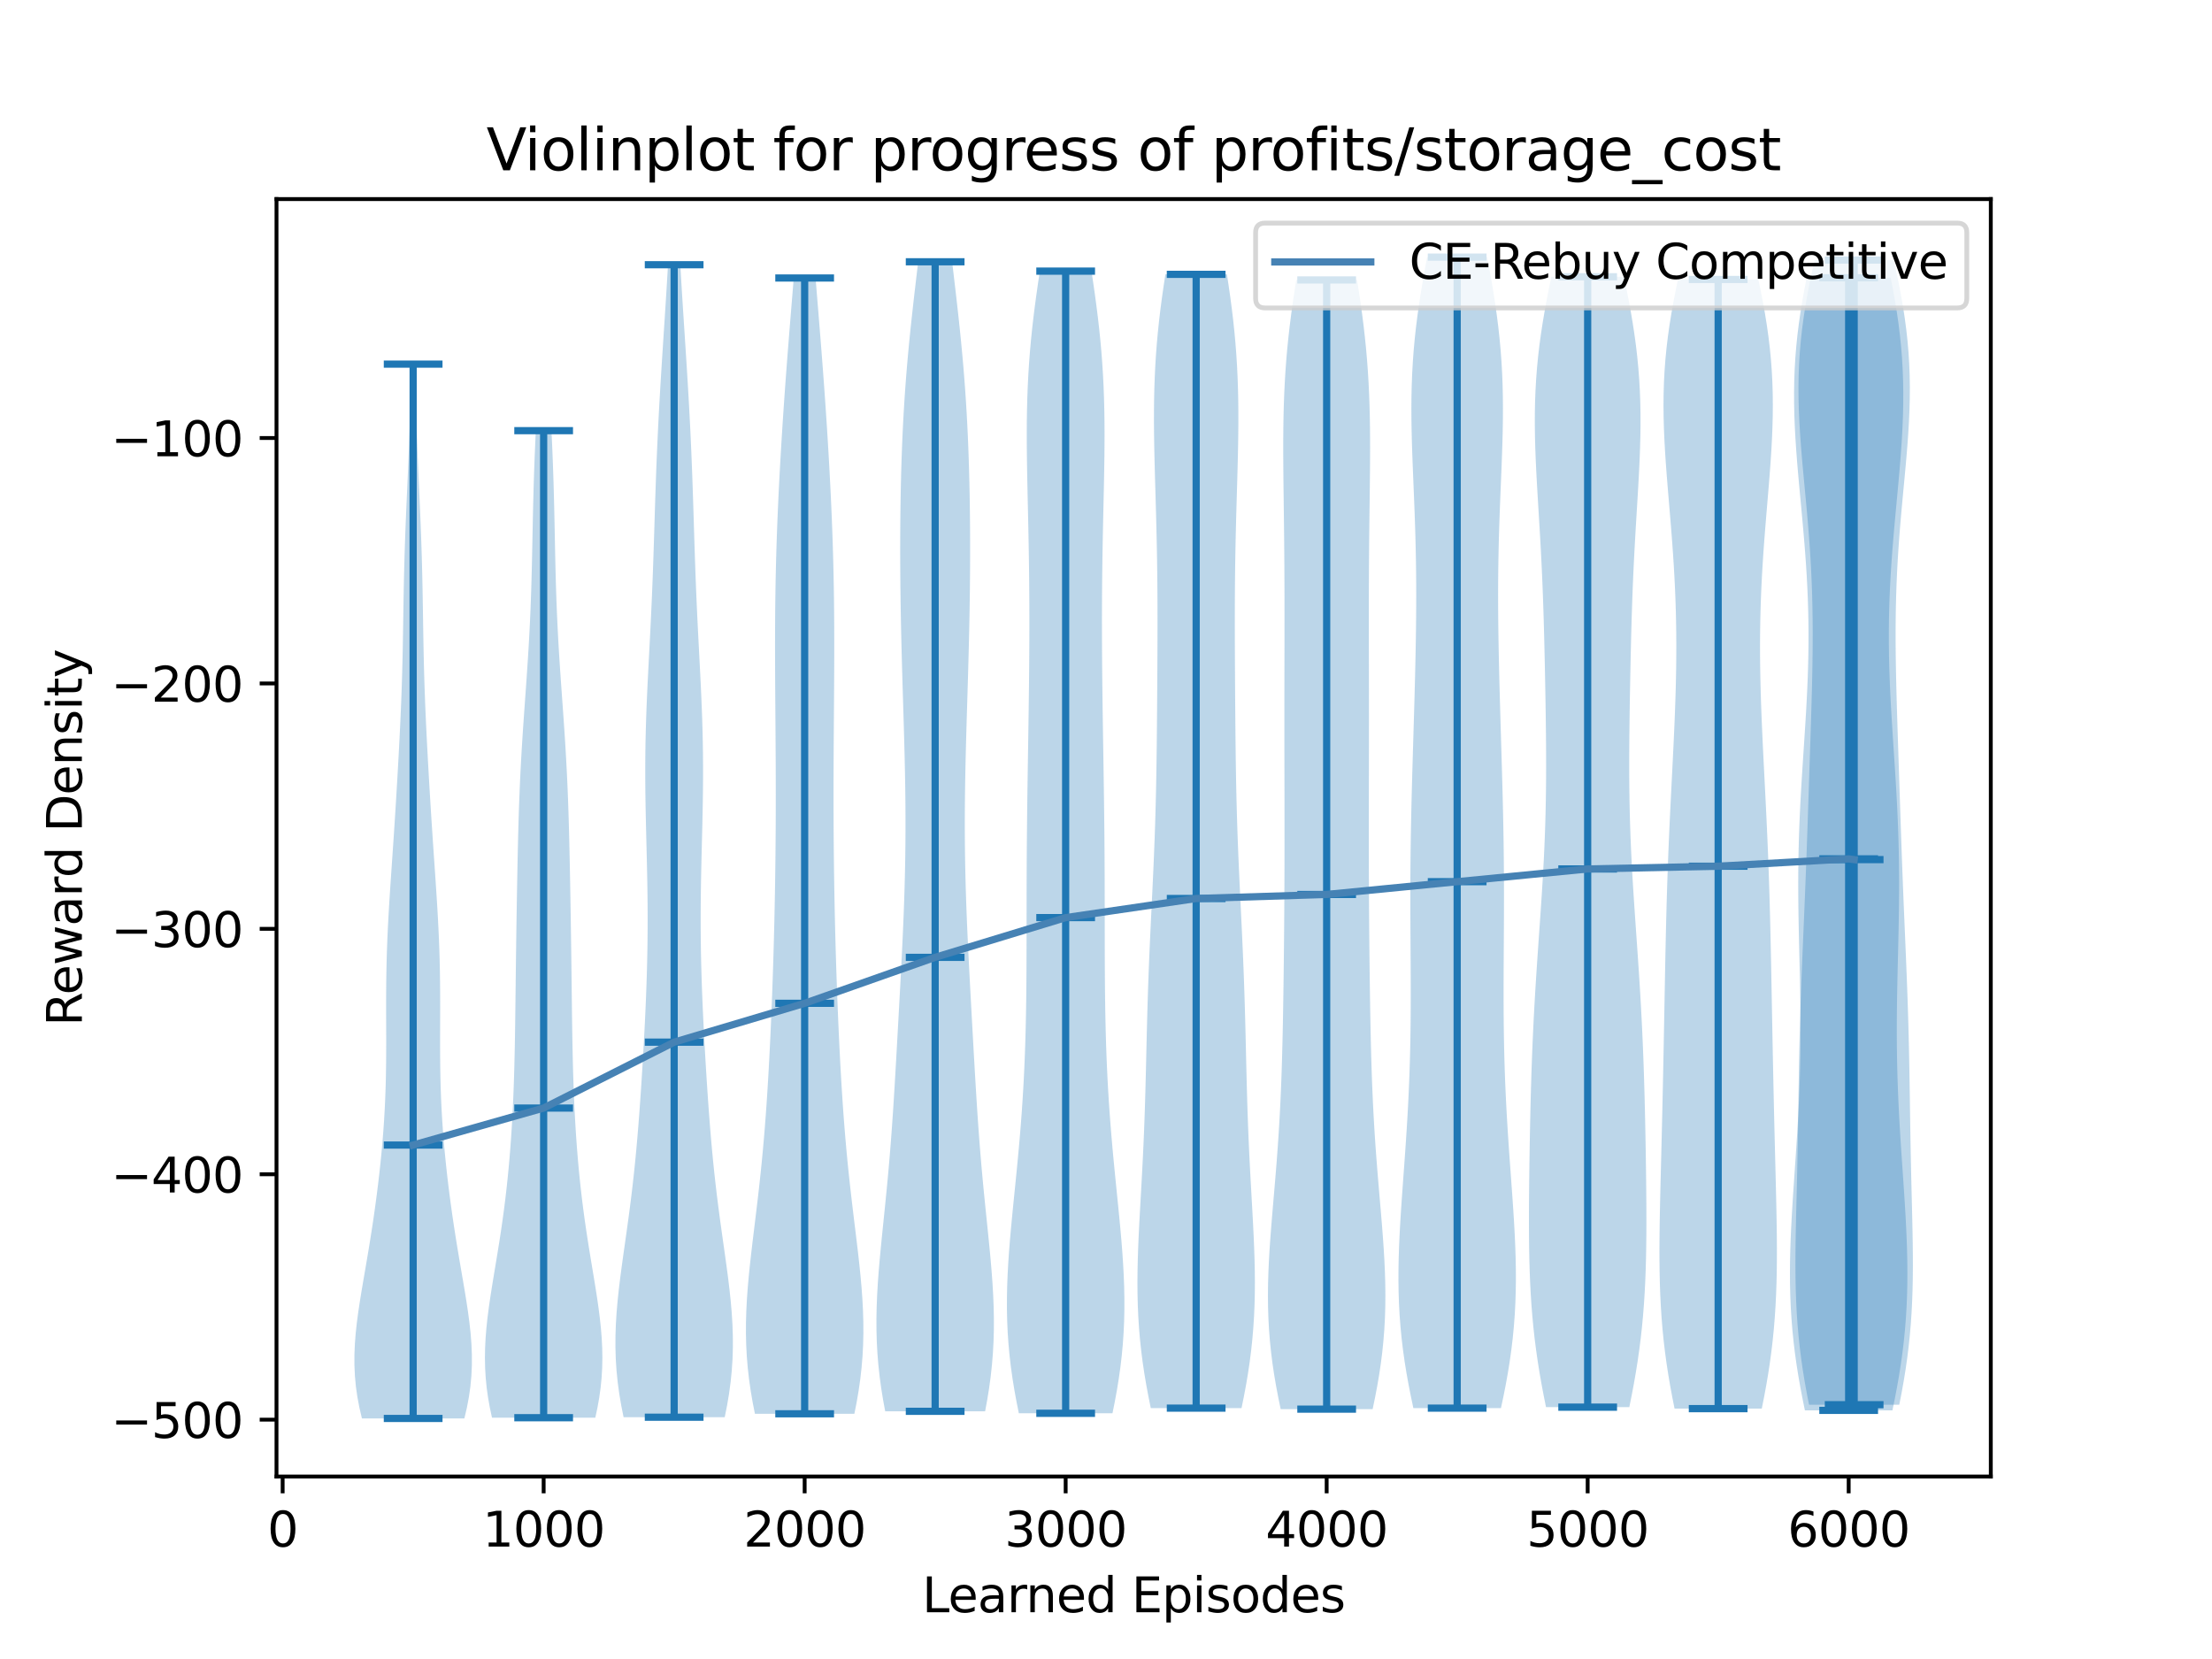 <?xml version="1.0" encoding="utf-8" standalone="no"?>
<!DOCTYPE svg PUBLIC "-//W3C//DTD SVG 1.1//EN"
  "http://www.w3.org/Graphics/SVG/1.1/DTD/svg11.dtd">
<svg xmlns:xlink="http://www.w3.org/1999/xlink" width="460.8pt" height="345.6pt" viewBox="0 0 460.8 345.6" xmlns="http://www.w3.org/2000/svg" version="1.1">
 <defs>
  <style type="text/css">*{stroke-linejoin: round; stroke-linecap: butt}</style>
 </defs>
 <g id="figure_1">
  <g id="patch_1">
   <path d="M 0 345.6 
L 460.8 345.6 
L 460.8 0 
L 0 0 
z
" style="fill: #ffffff"/>
  </g>
  <g id="axes_1">
   <g id="patch_2">
    <path d="M 57.6 307.584 
L 414.72 307.584 
L 414.72 41.472 
L 57.6 41.472 
z
" style="fill: #ffffff"/>
   </g>
   <g id="PolyCollection_1">
    <path d="M 96.735 295.488 
L 75.398 295.488 
L 74.877 293.27 
L 74.456 291.051 
L 74.14 288.833 
L 73.933 286.614 
L 73.833 284.396 
L 73.834 282.177 
L 73.927 279.959 
L 74.1 277.74 
L 74.341 275.522 
L 74.636 273.303 
L 74.97 271.085 
L 75.331 268.866 
L 75.707 266.648 
L 76.089 264.429 
L 76.469 262.211 
L 76.84 259.992 
L 77.2 257.774 
L 77.546 255.555 
L 77.876 253.337 
L 78.188 251.118 
L 78.484 248.9 
L 78.762 246.681 
L 79.022 244.463 
L 79.262 242.244 
L 79.483 240.026 
L 79.682 237.807 
L 79.859 235.589 
L 80.012 233.37 
L 80.141 231.152 
L 80.245 228.934 
L 80.326 226.715 
L 80.385 224.497 
L 80.423 222.278 
L 80.445 220.06 
L 80.453 217.841 
L 80.452 215.623 
L 80.446 213.404 
L 80.439 211.186 
L 80.438 208.967 
L 80.444 206.749 
L 80.462 204.53 
L 80.495 202.312 
L 80.544 200.093 
L 80.611 197.875 
L 80.694 195.656 
L 80.794 193.438 
L 80.909 191.219 
L 81.037 189.001 
L 81.175 186.782 
L 81.32 184.564 
L 81.47 182.345 
L 81.622 180.127 
L 81.774 177.908 
L 81.925 175.69 
L 82.074 173.471 
L 82.218 171.253 
L 82.36 169.034 
L 82.497 166.816 
L 82.631 164.597 
L 82.762 162.379 
L 82.889 160.161 
L 83.013 157.942 
L 83.132 155.724 
L 83.246 153.505 
L 83.355 151.287 
L 83.457 149.068 
L 83.551 146.85 
L 83.636 144.631 
L 83.713 142.413 
L 83.779 140.194 
L 83.837 137.976 
L 83.887 135.757 
L 83.929 133.539 
L 83.967 131.32 
L 84.002 129.102 
L 84.037 126.883 
L 84.073 124.665 
L 84.114 122.446 
L 84.16 120.228 
L 84.214 118.009 
L 84.275 115.791 
L 84.345 113.572 
L 84.423 111.354 
L 84.508 109.135 
L 84.6 106.917 
L 84.695 104.698 
L 84.793 102.48 
L 84.892 100.261 
L 84.989 98.043 
L 85.083 95.825 
L 85.173 93.606 
L 85.258 91.388 
L 85.337 89.169 
L 85.41 86.951 
L 85.476 84.732 
L 85.536 82.514 
L 85.59 80.295 
L 85.639 78.077 
L 85.684 75.858 
L 86.449 75.858 
L 86.449 75.858 
L 86.494 78.077 
L 86.543 80.295 
L 86.597 82.514 
L 86.657 84.732 
L 86.723 86.951 
L 86.796 89.169 
L 86.875 91.388 
L 86.959 93.606 
L 87.05 95.825 
L 87.144 98.043 
L 87.241 100.261 
L 87.34 102.48 
L 87.438 104.698 
L 87.533 106.917 
L 87.624 109.135 
L 87.71 111.354 
L 87.788 113.572 
L 87.858 115.791 
L 87.919 118.009 
L 87.973 120.228 
L 88.019 122.446 
L 88.059 124.665 
L 88.096 126.883 
L 88.131 129.102 
L 88.166 131.32 
L 88.203 133.539 
L 88.246 135.757 
L 88.296 137.976 
L 88.353 140.194 
L 88.42 142.413 
L 88.496 144.631 
L 88.582 146.85 
L 88.676 149.068 
L 88.778 151.287 
L 88.886 153.505 
L 89.001 155.724 
L 89.12 157.942 
L 89.244 160.161 
L 89.371 162.379 
L 89.501 164.597 
L 89.636 166.816 
L 89.773 169.034 
L 89.914 171.253 
L 90.059 173.471 
L 90.207 175.69 
L 90.358 177.908 
L 90.511 180.127 
L 90.663 182.345 
L 90.813 184.564 
L 90.958 186.782 
L 91.096 189.001 
L 91.223 191.219 
L 91.338 193.438 
L 91.439 195.656 
L 91.522 197.875 
L 91.589 200.093 
L 91.638 202.312 
L 91.67 204.53 
L 91.689 206.749 
L 91.695 208.967 
L 91.693 211.186 
L 91.687 213.404 
L 91.681 215.623 
L 91.68 217.841 
L 91.688 220.06 
L 91.71 222.278 
L 91.748 224.497 
L 91.807 226.715 
L 91.888 228.934 
L 91.992 231.152 
L 92.121 233.37 
L 92.274 235.589 
L 92.451 237.807 
L 92.65 240.026 
L 92.87 242.244 
L 93.111 244.463 
L 93.371 246.681 
L 93.649 248.9 
L 93.944 251.118 
L 94.257 253.337 
L 94.587 255.555 
L 94.932 257.774 
L 95.292 259.992 
L 95.664 262.211 
L 96.044 264.429 
L 96.426 266.648 
L 96.802 268.866 
L 97.163 271.085 
L 97.497 273.303 
L 97.791 275.522 
L 98.033 277.74 
L 98.206 279.959 
L 98.299 282.177 
L 98.3 284.396 
L 98.2 286.614 
L 97.993 288.833 
L 97.677 291.051 
L 97.256 293.27 
L 96.735 295.488 
z
" clip-path="url(#pa23e5e8eaf)" style="fill: #1f77b4; fill-opacity: 0.3"/>
   </g>
   <g id="PolyCollection_2">
    <path d="M 124.012 295.335 
L 102.493 295.335 
L 102.047 293.258 
L 101.676 291.181 
L 101.387 289.104 
L 101.181 287.027 
L 101.059 284.95 
L 101.019 282.873 
L 101.055 280.796 
L 101.161 278.719 
L 101.329 276.642 
L 101.55 274.565 
L 101.815 272.488 
L 102.114 270.411 
L 102.437 268.334 
L 102.774 266.257 
L 103.119 264.18 
L 103.464 262.103 
L 103.803 260.026 
L 104.132 257.949 
L 104.446 255.872 
L 104.744 253.795 
L 105.023 251.718 
L 105.284 249.641 
L 105.525 247.564 
L 105.748 245.487 
L 105.951 243.41 
L 106.137 241.333 
L 106.305 239.256 
L 106.457 237.179 
L 106.594 235.102 
L 106.716 233.025 
L 106.824 230.948 
L 106.918 228.871 
L 107.001 226.794 
L 107.073 224.717 
L 107.134 222.64 
L 107.187 220.563 
L 107.232 218.486 
L 107.271 216.409 
L 107.304 214.332 
L 107.334 212.255 
L 107.36 210.178 
L 107.386 208.101 
L 107.41 206.024 
L 107.434 203.947 
L 107.46 201.87 
L 107.486 199.793 
L 107.513 197.716 
L 107.542 195.639 
L 107.573 193.562 
L 107.605 191.485 
L 107.639 189.408 
L 107.673 187.331 
L 107.709 185.254 
L 107.747 183.177 
L 107.787 181.1 
L 107.828 179.023 
L 107.873 176.946 
L 107.922 174.869 
L 107.975 172.792 
L 108.034 170.715 
L 108.1 168.638 
L 108.174 166.561 
L 108.257 164.484 
L 108.348 162.407 
L 108.449 160.33 
L 108.56 158.253 
L 108.68 156.176 
L 108.809 154.099 
L 108.945 152.022 
L 109.087 149.945 
L 109.233 147.869 
L 109.381 145.792 
L 109.53 143.715 
L 109.677 141.638 
L 109.819 139.561 
L 109.956 137.484 
L 110.086 135.407 
L 110.207 133.33 
L 110.318 131.253 
L 110.419 129.176 
L 110.509 127.099 
L 110.589 125.022 
L 110.66 122.945 
L 110.722 120.868 
L 110.776 118.791 
L 110.825 116.714 
L 110.869 114.637 
L 110.911 112.56 
L 110.953 110.483 
L 110.995 108.406 
L 111.041 106.329 
L 111.09 104.252 
L 111.145 102.175 
L 111.207 100.098 
L 111.275 98.021 
L 111.351 95.944 
L 111.435 93.867 
L 111.525 91.79 
L 111.621 89.713 
L 114.883 89.713 
L 114.883 89.713 
L 114.98 91.79 
L 115.07 93.867 
L 115.153 95.944 
L 115.229 98.021 
L 115.298 100.098 
L 115.359 102.175 
L 115.414 104.252 
L 115.464 106.329 
L 115.509 108.406 
L 115.552 110.483 
L 115.593 112.56 
L 115.635 114.637 
L 115.68 116.714 
L 115.728 118.791 
L 115.783 120.868 
L 115.845 122.945 
L 115.915 125.022 
L 115.995 127.099 
L 116.086 129.176 
L 116.187 131.253 
L 116.298 133.33 
L 116.419 135.407 
L 116.548 137.484 
L 116.685 139.561 
L 116.828 141.638 
L 116.975 143.715 
L 117.124 145.792 
L 117.272 147.869 
L 117.418 149.945 
L 117.56 152.022 
L 117.696 154.099 
L 117.825 156.176 
L 117.945 158.253 
L 118.055 160.33 
L 118.157 162.407 
L 118.248 164.484 
L 118.331 166.561 
L 118.404 168.638 
L 118.47 170.715 
L 118.529 172.792 
L 118.583 174.869 
L 118.631 176.946 
L 118.676 179.023 
L 118.718 181.1 
L 118.758 183.177 
L 118.795 185.254 
L 118.831 187.331 
L 118.866 189.408 
L 118.9 191.485 
L 118.932 193.562 
L 118.962 195.639 
L 118.991 197.716 
L 119.019 199.793 
L 119.045 201.87 
L 119.07 203.947 
L 119.095 206.024 
L 119.119 208.101 
L 119.144 210.178 
L 119.171 212.255 
L 119.201 214.332 
L 119.234 216.409 
L 119.273 218.486 
L 119.318 220.563 
L 119.37 222.64 
L 119.432 224.717 
L 119.504 226.794 
L 119.586 228.871 
L 119.681 230.948 
L 119.789 233.025 
L 119.911 235.102 
L 120.047 237.179 
L 120.199 239.256 
L 120.368 241.333 
L 120.553 243.41 
L 120.757 245.487 
L 120.979 247.564 
L 121.221 249.641 
L 121.481 251.718 
L 121.761 253.795 
L 122.059 255.872 
L 122.373 257.949 
L 122.702 260.026 
L 123.041 262.103 
L 123.385 264.18 
L 123.73 266.257 
L 124.068 268.334 
L 124.391 270.411 
L 124.689 272.488 
L 124.954 274.565 
L 125.176 276.642 
L 125.344 278.719 
L 125.45 280.796 
L 125.486 282.873 
L 125.445 284.95 
L 125.323 287.027 
L 125.118 289.104 
L 124.828 291.181 
L 124.458 293.258 
L 124.012 295.335 
z
" clip-path="url(#pa23e5e8eaf)" style="fill: #1f77b4; fill-opacity: 0.3"/>
   </g>
   <g id="PolyCollection_3">
    <path d="M 150.971 295.232 
L 129.905 295.232 
L 129.42 292.807 
L 129.009 290.382 
L 128.679 287.957 
L 128.435 285.532 
L 128.277 283.107 
L 128.205 280.682 
L 128.214 278.257 
L 128.298 275.832 
L 128.45 273.407 
L 128.66 270.982 
L 128.917 268.557 
L 129.211 266.132 
L 129.532 263.707 
L 129.868 261.282 
L 130.212 258.857 
L 130.554 256.432 
L 130.889 254.007 
L 131.212 251.582 
L 131.518 249.157 
L 131.806 246.731 
L 132.075 244.306 
L 132.325 241.881 
L 132.557 239.456 
L 132.772 237.031 
L 132.973 234.606 
L 133.161 232.181 
L 133.337 229.756 
L 133.505 227.331 
L 133.664 224.906 
L 133.815 222.481 
L 133.96 220.056 
L 134.098 217.631 
L 134.229 215.206 
L 134.352 212.781 
L 134.465 210.356 
L 134.569 207.931 
L 134.661 205.506 
L 134.741 203.081 
L 134.806 200.656 
L 134.857 198.231 
L 134.892 195.806 
L 134.912 193.38 
L 134.916 190.955 
L 134.905 188.53 
L 134.88 186.105 
L 134.842 183.68 
L 134.794 181.255 
L 134.739 178.83 
L 134.68 176.405 
L 134.619 173.98 
L 134.561 171.555 
L 134.508 169.13 
L 134.465 166.705 
L 134.433 164.28 
L 134.417 161.855 
L 134.418 159.43 
L 134.436 157.005 
L 134.473 154.58 
L 134.529 152.155 
L 134.602 149.73 
L 134.69 147.305 
L 134.792 144.88 
L 134.905 142.454 
L 135.026 140.029 
L 135.151 137.604 
L 135.278 135.179 
L 135.404 132.754 
L 135.526 130.329 
L 135.643 127.904 
L 135.754 125.479 
L 135.858 123.054 
L 135.954 120.629 
L 136.044 118.204 
L 136.127 115.779 
L 136.206 113.354 
L 136.282 110.929 
L 136.357 108.504 
L 136.432 106.079 
L 136.509 103.654 
L 136.591 101.229 
L 136.677 98.804 
L 136.77 96.379 
L 136.871 93.954 
L 136.979 91.529 
L 137.095 89.103 
L 137.218 86.678 
L 137.35 84.253 
L 137.488 81.828 
L 137.632 79.403 
L 137.782 76.978 
L 137.935 74.553 
L 138.092 72.128 
L 138.249 69.703 
L 138.407 67.278 
L 138.564 64.853 
L 138.719 62.428 
L 138.87 60.003 
L 139.016 57.578 
L 139.157 55.153 
L 141.72 55.153 
L 141.72 55.153 
L 141.86 57.578 
L 142.007 60.003 
L 142.158 62.428 
L 142.312 64.853 
L 142.469 67.278 
L 142.627 69.703 
L 142.785 72.128 
L 142.941 74.553 
L 143.095 76.978 
L 143.244 79.403 
L 143.389 81.828 
L 143.527 84.253 
L 143.658 86.678 
L 143.782 89.103 
L 143.898 91.529 
L 144.006 93.954 
L 144.106 96.379 
L 144.199 98.804 
L 144.286 101.229 
L 144.367 103.654 
L 144.445 106.079 
L 144.52 108.504 
L 144.595 110.929 
L 144.671 113.354 
L 144.75 115.779 
L 144.833 118.204 
L 144.922 120.629 
L 145.019 123.054 
L 145.122 125.479 
L 145.233 127.904 
L 145.35 130.329 
L 145.473 132.754 
L 145.599 135.179 
L 145.726 137.604 
L 145.851 140.029 
L 145.972 142.454 
L 146.084 144.88 
L 146.186 147.305 
L 146.275 149.73 
L 146.348 152.155 
L 146.403 154.58 
L 146.441 157.005 
L 146.459 159.43 
L 146.459 161.855 
L 146.443 164.28 
L 146.412 166.705 
L 146.369 169.13 
L 146.316 171.555 
L 146.258 173.98 
L 146.197 176.405 
L 146.137 178.83 
L 146.082 181.255 
L 146.035 183.68 
L 145.997 186.105 
L 145.972 188.53 
L 145.961 190.955 
L 145.965 193.38 
L 145.984 195.806 
L 146.019 198.231 
L 146.07 200.656 
L 146.136 203.081 
L 146.215 205.506 
L 146.308 207.931 
L 146.411 210.356 
L 146.525 212.781 
L 146.648 215.206 
L 146.778 217.631 
L 146.916 220.056 
L 147.061 222.481 
L 147.213 224.906 
L 147.372 227.331 
L 147.539 229.756 
L 147.716 232.181 
L 147.904 234.606 
L 148.104 237.031 
L 148.32 239.456 
L 148.552 241.881 
L 148.802 244.306 
L 149.071 246.731 
L 149.359 249.157 
L 149.665 251.582 
L 149.987 254.007 
L 150.322 256.432 
L 150.665 258.857 
L 151.008 261.282 
L 151.345 263.707 
L 151.665 266.132 
L 151.959 268.557 
L 152.217 270.982 
L 152.427 273.407 
L 152.578 275.832 
L 152.663 278.257 
L 152.672 280.682 
L 152.6 283.107 
L 152.442 285.532 
L 152.197 287.957 
L 151.868 290.382 
L 151.457 292.807 
L 150.971 295.232 
z
" clip-path="url(#pa23e5e8eaf)" style="fill: #1f77b4; fill-opacity: 0.3"/>
   </g>
   <g id="PolyCollection_4">
    <path d="M 177.984 294.517 
L 157.265 294.517 
L 156.794 292.127 
L 156.386 289.737 
L 156.044 287.347 
L 155.772 284.957 
L 155.574 282.567 
L 155.447 280.177 
L 155.391 277.787 
L 155.401 275.397 
L 155.472 273.007 
L 155.598 270.617 
L 155.771 268.227 
L 155.984 265.837 
L 156.227 263.448 
L 156.494 261.058 
L 156.776 258.668 
L 157.066 256.278 
L 157.358 253.888 
L 157.647 251.498 
L 157.928 249.108 
L 158.199 246.718 
L 158.456 244.328 
L 158.699 241.938 
L 158.926 239.548 
L 159.138 237.158 
L 159.335 234.768 
L 159.518 232.378 
L 159.688 229.989 
L 159.846 227.599 
L 159.993 225.209 
L 160.131 222.819 
L 160.26 220.429 
L 160.381 218.039 
L 160.496 215.649 
L 160.603 213.259 
L 160.705 210.869 
L 160.8 208.479 
L 160.89 206.089 
L 160.975 203.699 
L 161.054 201.309 
L 161.127 198.919 
L 161.196 196.53 
L 161.258 194.14 
L 161.316 191.75 
L 161.368 189.36 
L 161.416 186.97 
L 161.458 184.58 
L 161.494 182.19 
L 161.526 179.8 
L 161.552 177.41 
L 161.574 175.02 
L 161.59 172.63 
L 161.601 170.24 
L 161.607 167.85 
L 161.609 165.46 
L 161.606 163.07 
L 161.6 160.681 
L 161.59 158.291 
L 161.577 155.901 
L 161.561 153.511 
L 161.545 151.121 
L 161.527 148.731 
L 161.51 146.341 
L 161.493 143.951 
L 161.479 141.561 
L 161.467 139.171 
L 161.46 136.781 
L 161.457 134.391 
L 161.461 132.001 
L 161.471 129.611 
L 161.489 127.222 
L 161.516 124.832 
L 161.551 122.442 
L 161.596 120.052 
L 161.65 117.662 
L 161.714 115.272 
L 161.788 112.882 
L 161.872 110.492 
L 161.964 108.102 
L 162.066 105.712 
L 162.176 103.322 
L 162.294 100.932 
L 162.419 98.542 
L 162.551 96.152 
L 162.69 93.763 
L 162.835 91.373 
L 162.986 88.983 
L 163.142 86.593 
L 163.304 84.203 
L 163.472 81.813 
L 163.644 79.423 
L 163.822 77.033 
L 164.004 74.643 
L 164.19 72.253 
L 164.379 69.863 
L 164.572 67.473 
L 164.766 65.083 
L 164.962 62.693 
L 165.157 60.303 
L 165.35 57.914 
L 169.898 57.914 
L 169.898 57.914 
L 170.092 60.303 
L 170.287 62.693 
L 170.482 65.083 
L 170.677 67.473 
L 170.869 69.863 
L 171.059 72.253 
L 171.245 74.643 
L 171.427 77.033 
L 171.604 79.423 
L 171.777 81.813 
L 171.944 84.203 
L 172.106 86.593 
L 172.263 88.983 
L 172.414 91.373 
L 172.558 93.763 
L 172.697 96.152 
L 172.829 98.542 
L 172.955 100.932 
L 173.073 103.322 
L 173.183 105.712 
L 173.284 108.102 
L 173.377 110.492 
L 173.46 112.882 
L 173.534 115.272 
L 173.598 117.662 
L 173.652 120.052 
L 173.697 122.442 
L 173.733 124.832 
L 173.759 127.222 
L 173.777 129.611 
L 173.787 132.001 
L 173.791 134.391 
L 173.789 136.781 
L 173.781 139.171 
L 173.77 141.561 
L 173.755 143.951 
L 173.739 146.341 
L 173.721 148.731 
L 173.704 151.121 
L 173.687 153.511 
L 173.672 155.901 
L 173.659 158.291 
L 173.649 160.681 
L 173.642 163.07 
L 173.64 165.46 
L 173.641 167.85 
L 173.648 170.24 
L 173.659 172.63 
L 173.675 175.02 
L 173.696 177.41 
L 173.723 179.8 
L 173.754 182.19 
L 173.791 184.58 
L 173.833 186.97 
L 173.88 189.36 
L 173.932 191.75 
L 173.99 194.14 
L 174.053 196.53 
L 174.121 198.919 
L 174.195 201.309 
L 174.274 203.699 
L 174.358 206.089 
L 174.448 208.479 
L 174.544 210.869 
L 174.645 213.259 
L 174.753 215.649 
L 174.867 218.039 
L 174.989 220.429 
L 175.118 222.819 
L 175.255 225.209 
L 175.403 227.599 
L 175.561 229.989 
L 175.731 232.378 
L 175.914 234.768 
L 176.111 237.158 
L 176.323 239.548 
L 176.55 241.938 
L 176.792 244.328 
L 177.05 246.718 
L 177.32 249.108 
L 177.601 251.498 
L 177.89 253.888 
L 178.183 256.278 
L 178.473 258.668 
L 178.755 261.058 
L 179.021 263.448 
L 179.265 265.837 
L 179.477 268.227 
L 179.651 270.617 
L 179.777 273.007 
L 179.848 275.397 
L 179.858 277.787 
L 179.802 280.177 
L 179.675 282.567 
L 179.476 284.957 
L 179.205 287.347 
L 178.863 289.737 
L 178.454 292.127 
L 177.984 294.517 
z
" clip-path="url(#pa23e5e8eaf)" style="fill: #1f77b4; fill-opacity: 0.3"/>
   </g>
   <g id="PolyCollection_5">
    <path d="M 205.218 294.005 
L 184.402 294.005 
L 183.957 291.587 
L 183.569 289.168 
L 183.242 286.749 
L 182.979 284.33 
L 182.782 281.911 
L 182.651 279.492 
L 182.584 277.073 
L 182.577 274.655 
L 182.625 272.236 
L 182.722 269.817 
L 182.862 267.398 
L 183.038 264.979 
L 183.243 262.56 
L 183.468 260.142 
L 183.707 257.723 
L 183.954 255.304 
L 184.202 252.885 
L 184.448 250.466 
L 184.688 248.047 
L 184.919 245.628 
L 185.138 243.21 
L 185.345 240.791 
L 185.541 238.372 
L 185.724 235.953 
L 185.897 233.534 
L 186.06 231.115 
L 186.214 228.696 
L 186.363 226.278 
L 186.506 223.859 
L 186.646 221.44 
L 186.783 219.021 
L 186.918 216.602 
L 187.053 214.183 
L 187.187 211.765 
L 187.32 209.346 
L 187.452 206.927 
L 187.582 204.508 
L 187.709 202.089 
L 187.833 199.67 
L 187.952 197.251 
L 188.065 194.833 
L 188.171 192.414 
L 188.269 189.995 
L 188.356 187.576 
L 188.433 185.157 
L 188.498 182.738 
L 188.551 180.32 
L 188.591 177.901 
L 188.618 175.482 
L 188.632 173.063 
L 188.633 170.644 
L 188.622 168.225 
L 188.599 165.806 
L 188.566 163.388 
L 188.523 160.969 
L 188.471 158.55 
L 188.413 156.131 
L 188.348 153.712 
L 188.279 151.293 
L 188.208 148.874 
L 188.135 146.456 
L 188.061 144.037 
L 187.989 141.618 
L 187.919 139.199 
L 187.853 136.78 
L 187.79 134.361 
L 187.733 131.943 
L 187.682 129.524 
L 187.638 127.105 
L 187.6 124.686 
L 187.57 122.267 
L 187.547 119.848 
L 187.533 117.429 
L 187.526 115.011 
L 187.529 112.592 
L 187.54 110.173 
L 187.56 107.754 
L 187.59 105.335 
L 187.629 102.916 
L 187.68 100.497 
L 187.742 98.079 
L 187.816 95.66 
L 187.904 93.241 
L 188.005 90.822 
L 188.121 88.403 
L 188.252 85.984 
L 188.4 83.566 
L 188.564 81.147 
L 188.744 78.728 
L 188.942 76.309 
L 189.155 73.89 
L 189.383 71.471 
L 189.626 69.052 
L 189.881 66.634 
L 190.147 64.215 
L 190.421 61.796 
L 190.702 59.377 
L 190.986 56.958 
L 191.271 54.539 
L 198.349 54.539 
L 198.349 54.539 
L 198.634 56.958 
L 198.918 59.377 
L 199.199 61.796 
L 199.473 64.215 
L 199.739 66.634 
L 199.994 69.052 
L 200.237 71.471 
L 200.465 73.89 
L 200.679 76.309 
L 200.876 78.728 
L 201.057 81.147 
L 201.221 83.566 
L 201.368 85.984 
L 201.5 88.403 
L 201.616 90.822 
L 201.717 93.241 
L 201.804 95.66 
L 201.878 98.079 
L 201.94 100.497 
L 201.991 102.916 
L 202.031 105.335 
L 202.061 107.754 
L 202.081 110.173 
L 202.092 112.592 
L 202.094 115.011 
L 202.088 117.429 
L 202.073 119.848 
L 202.051 122.267 
L 202.02 124.686 
L 201.983 127.105 
L 201.938 129.524 
L 201.887 131.943 
L 201.83 134.361 
L 201.768 136.78 
L 201.701 139.199 
L 201.631 141.618 
L 201.559 144.037 
L 201.486 146.456 
L 201.413 148.874 
L 201.341 151.293 
L 201.272 153.712 
L 201.208 156.131 
L 201.149 158.55 
L 201.098 160.969 
L 201.055 163.388 
L 201.021 165.806 
L 200.998 168.225 
L 200.987 170.644 
L 200.988 173.063 
L 201.002 175.482 
L 201.029 177.901 
L 201.069 180.32 
L 201.122 182.738 
L 201.187 185.157 
L 201.264 187.576 
L 201.352 189.995 
L 201.449 192.414 
L 201.555 194.833 
L 201.668 197.251 
L 201.787 199.67 
L 201.911 202.089 
L 202.039 204.508 
L 202.169 206.927 
L 202.301 209.346 
L 202.434 211.765 
L 202.567 214.183 
L 202.702 216.602 
L 202.837 219.021 
L 202.975 221.44 
L 203.114 223.859 
L 203.258 226.278 
L 203.406 228.696 
L 203.561 231.115 
L 203.724 233.534 
L 203.896 235.953 
L 204.08 238.372 
L 204.275 240.791 
L 204.482 243.21 
L 204.702 245.628 
L 204.932 248.047 
L 205.172 250.466 
L 205.418 252.885 
L 205.667 255.304 
L 205.913 257.723 
L 206.153 260.142 
L 206.378 262.56 
L 206.582 264.979 
L 206.758 267.398 
L 206.898 269.817 
L 206.996 272.236 
L 207.044 274.655 
L 207.037 277.073 
L 206.969 279.492 
L 206.838 281.911 
L 206.641 284.33 
L 206.379 286.749 
L 206.052 289.168 
L 205.663 291.587 
L 205.218 294.005 
z
" clip-path="url(#pa23e5e8eaf)" style="fill: #1f77b4; fill-opacity: 0.3"/>
   </g>
   <g id="PolyCollection_6">
    <path d="M 231.749 294.414 
L 212.243 294.414 
L 211.76 292.011 
L 211.321 289.608 
L 210.93 287.204 
L 210.592 284.801 
L 210.311 282.398 
L 210.087 279.994 
L 209.922 277.591 
L 209.815 275.188 
L 209.762 272.784 
L 209.763 270.381 
L 209.811 267.977 
L 209.904 265.574 
L 210.035 263.171 
L 210.198 260.767 
L 210.389 258.364 
L 210.6 255.961 
L 210.827 253.557 
L 211.064 251.154 
L 211.306 248.751 
L 211.549 246.347 
L 211.788 243.944 
L 212.02 241.541 
L 212.243 239.137 
L 212.453 236.734 
L 212.65 234.33 
L 212.831 231.927 
L 212.996 229.524 
L 213.144 227.12 
L 213.276 224.717 
L 213.392 222.314 
L 213.491 219.91 
L 213.576 217.507 
L 213.646 215.104 
L 213.703 212.7 
L 213.749 210.297 
L 213.784 207.894 
L 213.81 205.49 
L 213.829 203.087 
L 213.841 200.683 
L 213.849 198.28 
L 213.853 195.877 
L 213.856 193.473 
L 213.858 191.07 
L 213.86 188.667 
L 213.863 186.263 
L 213.869 183.86 
L 213.877 181.457 
L 213.889 179.053 
L 213.904 176.65 
L 213.924 174.247 
L 213.947 171.843 
L 213.973 169.44 
L 214.003 167.036 
L 214.036 164.633 
L 214.071 162.23 
L 214.108 159.826 
L 214.145 157.423 
L 214.183 155.02 
L 214.22 152.616 
L 214.257 150.213 
L 214.291 147.81 
L 214.323 145.406 
L 214.353 143.003 
L 214.378 140.6 
L 214.4 138.196 
L 214.417 135.793 
L 214.428 133.389 
L 214.435 130.986 
L 214.435 128.583 
L 214.429 126.179 
L 214.417 123.776 
L 214.398 121.373 
L 214.372 118.969 
L 214.339 116.566 
L 214.3 114.163 
L 214.256 111.759 
L 214.207 109.356 
L 214.155 106.953 
L 214.101 104.549 
L 214.049 102.146 
L 213.999 99.743 
L 213.956 97.339 
L 213.922 94.936 
L 213.9 92.532 
L 213.895 90.129 
L 213.908 87.726 
L 213.945 85.322 
L 214.007 82.919 
L 214.097 80.516 
L 214.217 78.112 
L 214.369 75.709 
L 214.552 73.306 
L 214.767 70.902 
L 215.013 68.499 
L 215.288 66.096 
L 215.589 63.692 
L 215.914 61.289 
L 216.257 58.885 
L 216.616 56.482 
L 227.376 56.482 
L 227.376 56.482 
L 227.735 58.885 
L 228.079 61.289 
L 228.403 63.692 
L 228.704 66.096 
L 228.979 68.499 
L 229.225 70.902 
L 229.44 73.306 
L 229.624 75.709 
L 229.775 78.112 
L 229.895 80.516 
L 229.985 82.919 
L 230.047 85.322 
L 230.084 87.726 
L 230.098 90.129 
L 230.092 92.532 
L 230.071 94.936 
L 230.036 97.339 
L 229.993 99.743 
L 229.944 102.146 
L 229.891 104.549 
L 229.837 106.953 
L 229.785 109.356 
L 229.736 111.759 
L 229.692 114.163 
L 229.653 116.566 
L 229.621 118.969 
L 229.595 121.373 
L 229.575 123.776 
L 229.563 126.179 
L 229.557 128.583 
L 229.558 130.986 
L 229.564 133.389 
L 229.576 135.793 
L 229.593 138.196 
L 229.614 140.6 
L 229.64 143.003 
L 229.669 145.406 
L 229.701 147.81 
L 229.735 150.213 
L 229.772 152.616 
L 229.809 155.02 
L 229.847 157.423 
L 229.885 159.826 
L 229.921 162.23 
L 229.956 164.633 
L 229.989 167.036 
L 230.019 169.44 
L 230.046 171.843 
L 230.069 174.247 
L 230.088 176.65 
L 230.103 179.053 
L 230.115 181.457 
L 230.124 183.86 
L 230.129 186.263 
L 230.133 188.667 
L 230.135 191.07 
L 230.136 193.473 
L 230.139 195.877 
L 230.143 198.28 
L 230.151 200.683 
L 230.164 203.087 
L 230.182 205.49 
L 230.208 207.894 
L 230.243 210.297 
L 230.289 212.7 
L 230.346 215.104 
L 230.416 217.507 
L 230.501 219.91 
L 230.601 222.314 
L 230.716 224.717 
L 230.848 227.12 
L 230.996 229.524 
L 231.161 231.927 
L 231.343 234.33 
L 231.539 236.734 
L 231.749 239.137 
L 231.972 241.541 
L 232.204 243.944 
L 232.443 246.347 
L 232.686 248.751 
L 232.928 251.154 
L 233.165 253.557 
L 233.392 255.961 
L 233.604 258.364 
L 233.794 260.767 
L 233.958 263.171 
L 234.088 265.574 
L 234.181 267.977 
L 234.229 270.381 
L 234.23 272.784 
L 234.178 275.188 
L 234.07 277.591 
L 233.905 279.994 
L 233.681 282.398 
L 233.4 284.801 
L 233.062 287.204 
L 232.672 289.608 
L 232.232 292.011 
L 231.749 294.414 
z
" clip-path="url(#pa23e5e8eaf)" style="fill: #1f77b4; fill-opacity: 0.3"/>
   </g>
   <g id="PolyCollection_7">
    <path d="M 258.633 293.341 
L 239.731 293.341 
L 239.247 290.955 
L 238.8 288.569 
L 238.397 286.183 
L 238.042 283.798 
L 237.736 281.412 
L 237.481 279.026 
L 237.278 276.64 
L 237.126 274.254 
L 237.022 271.869 
L 236.965 269.483 
L 236.948 267.097 
L 236.969 264.711 
L 237.022 262.325 
L 237.102 259.94 
L 237.202 257.554 
L 237.319 255.168 
L 237.446 252.782 
L 237.579 250.396 
L 237.714 248.011 
L 237.846 245.625 
L 237.974 243.239 
L 238.095 240.853 
L 238.206 238.467 
L 238.309 236.082 
L 238.401 233.696 
L 238.484 231.31 
L 238.558 228.924 
L 238.625 226.538 
L 238.687 224.153 
L 238.744 221.767 
L 238.8 219.381 
L 238.856 216.995 
L 238.913 214.609 
L 238.975 212.224 
L 239.041 209.838 
L 239.114 207.452 
L 239.194 205.066 
L 239.281 202.68 
L 239.375 200.295 
L 239.476 197.909 
L 239.583 195.523 
L 239.695 193.137 
L 239.809 190.751 
L 239.925 188.366 
L 240.041 185.98 
L 240.154 183.594 
L 240.263 181.208 
L 240.367 178.822 
L 240.464 176.437 
L 240.554 174.051 
L 240.635 171.665 
L 240.707 169.279 
L 240.77 166.893 
L 240.825 164.508 
L 240.872 162.122 
L 240.912 159.736 
L 240.946 157.35 
L 240.975 154.964 
L 241 152.579 
L 241.021 150.193 
L 241.041 147.807 
L 241.059 145.421 
L 241.075 143.035 
L 241.09 140.65 
L 241.103 138.264 
L 241.115 135.878 
L 241.124 133.492 
L 241.129 131.106 
L 241.13 128.721 
L 241.126 126.335 
L 241.115 123.949 
L 241.098 121.563 
L 241.073 119.177 
L 241.04 116.792 
L 240.999 114.406 
L 240.949 112.02 
L 240.893 109.634 
L 240.831 107.248 
L 240.764 104.863 
L 240.695 102.477 
L 240.625 100.091 
L 240.559 97.705 
L 240.499 95.319 
L 240.448 92.934 
L 240.411 90.548 
L 240.391 88.162 
L 240.392 85.776 
L 240.417 83.39 
L 240.469 81.005 
L 240.552 78.619 
L 240.667 76.233 
L 240.816 73.847 
L 241 71.461 
L 241.219 69.076 
L 241.471 66.69 
L 241.756 64.304 
L 242.071 61.918 
L 242.412 59.532 
L 242.775 57.147 
L 255.589 57.147 
L 255.589 57.147 
L 255.953 59.532 
L 256.294 61.918 
L 256.608 64.304 
L 256.893 66.69 
L 257.145 69.076 
L 257.364 71.461 
L 257.548 73.847 
L 257.697 76.233 
L 257.812 78.619 
L 257.895 81.005 
L 257.948 83.39 
L 257.972 85.776 
L 257.973 88.162 
L 257.953 90.548 
L 257.916 92.934 
L 257.865 95.319 
L 257.805 97.705 
L 257.739 100.091 
L 257.669 102.477 
L 257.6 104.863 
L 257.533 107.248 
L 257.471 109.634 
L 257.415 112.02 
L 257.366 114.406 
L 257.324 116.792 
L 257.291 119.177 
L 257.266 121.563 
L 257.249 123.949 
L 257.238 126.335 
L 257.234 128.721 
L 257.235 131.106 
L 257.24 133.492 
L 257.249 135.878 
L 257.261 138.264 
L 257.274 140.65 
L 257.289 143.035 
L 257.305 145.421 
L 257.323 147.807 
L 257.343 150.193 
L 257.365 152.579 
L 257.39 154.964 
L 257.419 157.35 
L 257.452 159.736 
L 257.492 162.122 
L 257.539 164.508 
L 257.594 166.893 
L 257.657 169.279 
L 257.73 171.665 
L 257.81 174.051 
L 257.9 176.437 
L 257.997 178.822 
L 258.101 181.208 
L 258.21 183.594 
L 258.323 185.98 
L 258.439 188.366 
L 258.555 190.751 
L 258.67 193.137 
L 258.781 195.523 
L 258.888 197.909 
L 258.989 200.295 
L 259.083 202.68 
L 259.17 205.066 
L 259.25 207.452 
L 259.323 209.838 
L 259.389 212.224 
L 259.451 214.609 
L 259.509 216.995 
L 259.564 219.381 
L 259.62 221.767 
L 259.677 224.153 
L 259.739 226.538 
L 259.806 228.924 
L 259.88 231.31 
L 259.963 233.696 
L 260.056 236.082 
L 260.158 238.467 
L 260.27 240.853 
L 260.39 243.239 
L 260.518 245.625 
L 260.651 248.011 
L 260.785 250.396 
L 260.918 252.782 
L 261.045 255.168 
L 261.162 257.554 
L 261.262 259.94 
L 261.342 262.325 
L 261.395 264.711 
L 261.416 267.097 
L 261.4 269.483 
L 261.342 271.869 
L 261.238 274.254 
L 261.086 276.64 
L 260.883 279.026 
L 260.628 281.412 
L 260.323 283.798 
L 259.967 286.183 
L 259.564 288.569 
L 259.117 290.955 
L 258.633 293.341 
z
" clip-path="url(#pa23e5e8eaf)" style="fill: #1f77b4; fill-opacity: 0.3"/>
   </g>
   <g id="PolyCollection_8">
    <path d="M 285.946 293.545 
L 266.79 293.545 
L 266.296 291.169 
L 265.844 288.793 
L 265.438 286.417 
L 265.083 284.041 
L 264.784 281.665 
L 264.541 279.289 
L 264.356 276.913 
L 264.228 274.537 
L 264.155 272.161 
L 264.134 269.785 
L 264.161 267.409 
L 264.231 265.033 
L 264.338 262.657 
L 264.476 260.281 
L 264.64 257.905 
L 264.822 255.529 
L 265.017 253.153 
L 265.219 250.778 
L 265.423 248.402 
L 265.625 246.026 
L 265.821 243.65 
L 266.007 241.274 
L 266.182 238.898 
L 266.343 236.522 
L 266.49 234.146 
L 266.623 231.77 
L 266.742 229.394 
L 266.847 227.018 
L 266.94 224.642 
L 267.021 222.266 
L 267.091 219.89 
L 267.153 217.514 
L 267.208 215.138 
L 267.256 212.762 
L 267.299 210.386 
L 267.337 208.01 
L 267.372 205.634 
L 267.404 203.258 
L 267.433 200.882 
L 267.46 198.506 
L 267.484 196.13 
L 267.506 193.754 
L 267.525 191.378 
L 267.542 189.002 
L 267.556 186.626 
L 267.568 184.25 
L 267.576 181.874 
L 267.583 179.498 
L 267.586 177.122 
L 267.588 174.746 
L 267.587 172.37 
L 267.585 169.994 
L 267.582 167.618 
L 267.579 165.242 
L 267.574 162.866 
L 267.57 160.49 
L 267.566 158.114 
L 267.563 155.738 
L 267.561 153.362 
L 267.56 150.986 
L 267.56 148.61 
L 267.562 146.234 
L 267.564 143.858 
L 267.567 141.482 
L 267.571 139.106 
L 267.575 136.73 
L 267.579 134.354 
L 267.582 131.978 
L 267.584 129.602 
L 267.584 127.226 
L 267.582 124.85 
L 267.576 122.474 
L 267.567 120.098 
L 267.554 117.722 
L 267.537 115.346 
L 267.517 112.97 
L 267.492 110.594 
L 267.464 108.218 
L 267.434 105.842 
L 267.404 103.466 
L 267.375 101.09 
L 267.35 98.714 
L 267.331 96.338 
L 267.321 93.962 
L 267.324 91.586 
L 267.342 89.21 
L 267.38 86.834 
L 267.44 84.458 
L 267.526 82.082 
L 267.64 79.706 
L 267.784 77.33 
L 267.959 74.954 
L 268.167 72.578 
L 268.408 70.202 
L 268.68 67.827 
L 268.981 65.451 
L 269.311 63.075 
L 269.664 60.699 
L 270.038 58.323 
L 282.698 58.323 
L 282.698 58.323 
L 283.072 60.699 
L 283.425 63.075 
L 283.755 65.451 
L 284.056 67.827 
L 284.328 70.202 
L 284.569 72.578 
L 284.777 74.954 
L 284.952 77.33 
L 285.096 79.706 
L 285.21 82.082 
L 285.296 84.458 
L 285.356 86.834 
L 285.394 89.21 
L 285.412 91.586 
L 285.415 93.962 
L 285.405 96.338 
L 285.386 98.714 
L 285.361 101.09 
L 285.332 103.466 
L 285.302 105.842 
L 285.272 108.218 
L 285.244 110.594 
L 285.219 112.97 
L 285.199 115.346 
L 285.182 117.722 
L 285.169 120.098 
L 285.16 122.474 
L 285.154 124.85 
L 285.152 127.226 
L 285.152 129.602 
L 285.154 131.978 
L 285.157 134.354 
L 285.161 136.73 
L 285.165 139.106 
L 285.169 141.482 
L 285.172 143.858 
L 285.174 146.234 
L 285.176 148.61 
L 285.176 150.986 
L 285.175 153.362 
L 285.173 155.738 
L 285.17 158.114 
L 285.166 160.49 
L 285.162 162.866 
L 285.158 165.242 
L 285.154 167.618 
L 285.151 169.994 
L 285.149 172.37 
L 285.148 174.746 
L 285.15 177.122 
L 285.153 179.498 
L 285.16 181.874 
L 285.168 184.25 
L 285.18 186.626 
L 285.194 189.002 
L 285.211 191.378 
L 285.23 193.754 
L 285.252 196.13 
L 285.276 198.506 
L 285.303 200.882 
L 285.332 203.258 
L 285.364 205.634 
L 285.399 208.01 
L 285.437 210.386 
L 285.48 212.762 
L 285.528 215.138 
L 285.583 217.514 
L 285.645 219.89 
L 285.715 222.266 
L 285.796 224.642 
L 285.889 227.018 
L 285.994 229.394 
L 286.113 231.77 
L 286.246 234.146 
L 286.393 236.522 
L 286.554 238.898 
L 286.729 241.274 
L 286.915 243.65 
L 287.111 246.026 
L 287.313 248.402 
L 287.517 250.778 
L 287.719 253.153 
L 287.914 255.529 
L 288.096 257.905 
L 288.26 260.281 
L 288.398 262.657 
L 288.505 265.033 
L 288.575 267.409 
L 288.602 269.785 
L 288.581 272.161 
L 288.508 274.537 
L 288.38 276.913 
L 288.195 279.289 
L 287.952 281.665 
L 287.653 284.041 
L 287.298 286.417 
L 286.892 288.793 
L 286.44 291.169 
L 285.946 293.545 
z
" clip-path="url(#pa23e5e8eaf)" style="fill: #1f77b4; fill-opacity: 0.3"/>
   </g>
   <g id="PolyCollection_9">
    <path d="M 312.676 293.341 
L 294.432 293.341 
L 293.918 290.919 
L 293.44 288.497 
L 293.004 286.075 
L 292.613 283.653 
L 292.272 281.231 
L 291.982 278.809 
L 291.747 276.387 
L 291.564 273.965 
L 291.434 271.543 
L 291.354 269.121 
L 291.32 266.699 
L 291.33 264.277 
L 291.378 261.855 
L 291.46 259.434 
L 291.571 257.012 
L 291.704 254.59 
L 291.856 252.168 
L 292.02 249.746 
L 292.193 247.324 
L 292.369 244.902 
L 292.546 242.48 
L 292.718 240.058 
L 292.885 237.636 
L 293.042 235.214 
L 293.188 232.792 
L 293.322 230.37 
L 293.442 227.948 
L 293.547 225.526 
L 293.637 223.104 
L 293.712 220.682 
L 293.772 218.26 
L 293.818 215.838 
L 293.851 213.417 
L 293.872 210.995 
L 293.882 208.573 
L 293.884 206.151 
L 293.878 203.729 
L 293.867 201.307 
L 293.853 198.885 
L 293.838 196.463 
L 293.823 194.041 
L 293.811 191.619 
L 293.803 189.197 
L 293.8 186.775 
L 293.803 184.353 
L 293.814 181.931 
L 293.833 179.509 
L 293.859 177.087 
L 293.893 174.665 
L 293.935 172.243 
L 293.984 169.821 
L 294.039 167.4 
L 294.099 164.978 
L 294.164 162.556 
L 294.232 160.134 
L 294.302 157.712 
L 294.375 155.29 
L 294.447 152.868 
L 294.519 150.446 
L 294.59 148.024 
L 294.659 145.602 
L 294.725 143.18 
L 294.787 140.758 
L 294.844 138.336 
L 294.895 135.914 
L 294.94 133.492 
L 294.976 131.07 
L 295.003 128.648 
L 295.019 126.226 
L 295.024 123.804 
L 295.017 121.383 
L 294.996 118.961 
L 294.961 116.539 
L 294.913 114.117 
L 294.851 111.695 
L 294.777 109.273 
L 294.692 106.851 
L 294.599 104.429 
L 294.5 102.007 
L 294.4 99.585 
L 294.302 97.163 
L 294.211 94.741 
L 294.131 92.319 
L 294.069 89.897 
L 294.029 87.475 
L 294.016 85.053 
L 294.035 82.631 
L 294.09 80.209 
L 294.184 77.787 
L 294.32 75.366 
L 294.499 72.944 
L 294.722 70.522 
L 294.987 68.1 
L 295.293 65.678 
L 295.636 63.256 
L 296.013 60.834 
L 296.419 58.412 
L 296.848 55.99 
L 297.295 53.568 
L 309.813 53.568 
L 309.813 53.568 
L 310.259 55.99 
L 310.689 58.412 
L 311.095 60.834 
L 311.472 63.256 
L 311.815 65.678 
L 312.121 68.1 
L 312.386 70.522 
L 312.609 72.944 
L 312.788 75.366 
L 312.924 77.787 
L 313.018 80.209 
L 313.073 82.631 
L 313.092 85.053 
L 313.079 87.475 
L 313.039 89.897 
L 312.977 92.319 
L 312.897 94.741 
L 312.806 97.163 
L 312.708 99.585 
L 312.607 102.007 
L 312.509 104.429 
L 312.416 106.851 
L 312.331 109.273 
L 312.257 111.695 
L 312.195 114.117 
L 312.147 116.539 
L 312.112 118.961 
L 312.091 121.383 
L 312.083 123.804 
L 312.088 126.226 
L 312.105 128.648 
L 312.132 131.07 
L 312.168 133.492 
L 312.213 135.914 
L 312.264 138.336 
L 312.321 140.758 
L 312.383 143.18 
L 312.449 145.602 
L 312.518 148.024 
L 312.589 150.446 
L 312.661 152.868 
L 312.733 155.29 
L 312.805 157.712 
L 312.876 160.134 
L 312.944 162.556 
L 313.009 164.978 
L 313.069 167.4 
L 313.124 169.821 
L 313.173 172.243 
L 313.215 174.665 
L 313.249 177.087 
L 313.275 179.509 
L 313.294 181.931 
L 313.305 184.353 
L 313.308 186.775 
L 313.305 189.197 
L 313.297 191.619 
L 313.285 194.041 
L 313.27 196.463 
L 313.255 198.885 
L 313.241 201.307 
L 313.23 203.729 
L 313.224 206.151 
L 313.226 208.573 
L 313.236 210.995 
L 313.257 213.417 
L 313.29 215.838 
L 313.336 218.26 
L 313.396 220.682 
L 313.471 223.104 
L 313.561 225.526 
L 313.666 227.948 
L 313.786 230.37 
L 313.919 232.792 
L 314.066 235.214 
L 314.223 237.636 
L 314.389 240.058 
L 314.562 242.48 
L 314.739 244.902 
L 314.915 247.324 
L 315.088 249.746 
L 315.252 252.168 
L 315.404 254.59 
L 315.537 257.012 
L 315.648 259.434 
L 315.73 261.855 
L 315.778 264.277 
L 315.788 266.699 
L 315.754 269.121 
L 315.674 271.543 
L 315.544 273.965 
L 315.361 276.387 
L 315.126 278.809 
L 314.836 281.231 
L 314.495 283.653 
L 314.104 286.075 
L 313.668 288.497 
L 313.19 290.919 
L 312.676 293.341 
z
" clip-path="url(#pa23e5e8eaf)" style="fill: #1f77b4; fill-opacity: 0.3"/>
   </g>
   <g id="PolyCollection_10">
    <path d="M 339.417 293.136 
L 322.063 293.136 
L 321.585 290.758 
L 321.136 288.379 
L 320.72 286.001 
L 320.34 283.622 
L 319.998 281.243 
L 319.695 278.865 
L 319.432 276.486 
L 319.207 274.108 
L 319.02 271.729 
L 318.867 269.351 
L 318.747 266.972 
L 318.655 264.593 
L 318.588 262.215 
L 318.543 259.836 
L 318.517 257.458 
L 318.506 255.079 
L 318.508 252.701 
L 318.519 250.322 
L 318.539 247.943 
L 318.564 245.565 
L 318.595 243.186 
L 318.63 240.808 
L 318.67 238.429 
L 318.713 236.051 
L 318.761 233.672 
L 318.814 231.293 
L 318.872 228.915 
L 318.937 226.536 
L 319.009 224.158 
L 319.089 221.779 
L 319.178 219.401 
L 319.275 217.022 
L 319.383 214.644 
L 319.499 212.265 
L 319.626 209.886 
L 319.762 207.508 
L 319.906 205.129 
L 320.058 202.751 
L 320.216 200.372 
L 320.379 197.994 
L 320.544 195.615 
L 320.711 193.236 
L 320.877 190.858 
L 321.039 188.479 
L 321.195 186.101 
L 321.343 183.722 
L 321.481 181.344 
L 321.607 178.965 
L 321.719 176.586 
L 321.817 174.208 
L 321.9 171.829 
L 321.966 169.451 
L 322.018 167.072 
L 322.054 164.694 
L 322.076 162.315 
L 322.085 159.936 
L 322.082 157.558 
L 322.07 155.179 
L 322.049 152.801 
L 322.021 150.422 
L 321.988 148.044 
L 321.95 145.665 
L 321.908 143.286 
L 321.863 140.908 
L 321.815 138.529 
L 321.763 136.151 
L 321.707 133.772 
L 321.646 131.394 
L 321.579 129.015 
L 321.505 126.636 
L 321.422 124.258 
L 321.33 121.879 
L 321.228 119.501 
L 321.115 117.122 
L 320.993 114.744 
L 320.862 112.365 
L 320.724 109.986 
L 320.581 107.608 
L 320.435 105.229 
L 320.292 102.851 
L 320.155 100.472 
L 320.028 98.094 
L 319.917 95.715 
L 319.827 93.336 
L 319.764 90.958 
L 319.732 88.579 
L 319.735 86.201 
L 319.779 83.822 
L 319.867 81.444 
L 320.001 79.065 
L 320.182 76.686 
L 320.412 74.308 
L 320.689 71.929 
L 321.011 69.551 
L 321.377 67.172 
L 321.781 64.794 
L 322.22 62.415 
L 322.688 60.037 
L 323.178 57.658 
L 338.301 57.658 
L 338.301 57.658 
L 338.792 60.037 
L 339.259 62.415 
L 339.698 64.794 
L 340.103 67.172 
L 340.468 69.551 
L 340.791 71.929 
L 341.068 74.308 
L 341.298 76.686 
L 341.479 79.065 
L 341.613 81.444 
L 341.7 83.822 
L 341.744 86.201 
L 341.748 88.579 
L 341.716 90.958 
L 341.653 93.336 
L 341.563 95.715 
L 341.452 98.094 
L 341.325 100.472 
L 341.188 102.851 
L 341.044 105.229 
L 340.899 107.608 
L 340.756 109.986 
L 340.618 112.365 
L 340.487 114.744 
L 340.364 117.122 
L 340.252 119.501 
L 340.15 121.879 
L 340.058 124.258 
L 339.975 126.636 
L 339.9 129.015 
L 339.833 131.394 
L 339.772 133.772 
L 339.717 136.151 
L 339.665 138.529 
L 339.617 140.908 
L 339.572 143.286 
L 339.53 145.665 
L 339.492 148.044 
L 339.459 150.422 
L 339.431 152.801 
L 339.41 155.179 
L 339.397 157.558 
L 339.395 159.936 
L 339.404 162.315 
L 339.426 164.694 
L 339.462 167.072 
L 339.513 169.451 
L 339.58 171.829 
L 339.663 174.208 
L 339.761 176.586 
L 339.873 178.965 
L 339.999 181.344 
L 340.137 183.722 
L 340.285 186.101 
L 340.441 188.479 
L 340.603 190.858 
L 340.769 193.236 
L 340.935 195.615 
L 341.101 197.994 
L 341.264 200.372 
L 341.422 202.751 
L 341.574 205.129 
L 341.718 207.508 
L 341.854 209.886 
L 341.98 212.265 
L 342.097 214.644 
L 342.204 217.022 
L 342.302 219.401 
L 342.391 221.779 
L 342.471 224.158 
L 342.543 226.536 
L 342.607 228.915 
L 342.666 231.293 
L 342.719 233.672 
L 342.767 236.051 
L 342.81 238.429 
L 342.85 240.808 
L 342.885 243.186 
L 342.916 245.565 
L 342.941 247.943 
L 342.961 250.322 
L 342.972 252.701 
L 342.974 255.079 
L 342.963 257.458 
L 342.936 259.836 
L 342.892 262.215 
L 342.825 264.593 
L 342.733 266.972 
L 342.613 269.351 
L 342.46 271.729 
L 342.272 274.108 
L 342.048 276.486 
L 341.785 278.865 
L 341.482 281.243 
L 341.14 283.622 
L 340.76 286.001 
L 340.344 288.379 
L 339.895 290.758 
L 339.417 293.136 
z
" clip-path="url(#pa23e5e8eaf)" style="fill: #1f77b4; fill-opacity: 0.3"/>
   </g>
   <g id="PolyCollection_11">
    <path d="M 367.01 293.443 
L 348.842 293.443 
L 348.369 291.067 
L 347.929 288.691 
L 347.525 286.315 
L 347.162 283.939 
L 346.84 281.563 
L 346.562 279.187 
L 346.326 276.811 
L 346.132 274.435 
L 345.978 272.059 
L 345.86 269.683 
L 345.777 267.307 
L 345.724 264.931 
L 345.697 262.555 
L 345.692 260.179 
L 345.706 257.803 
L 345.734 255.427 
L 345.774 253.051 
L 345.823 250.675 
L 345.877 248.299 
L 345.934 245.923 
L 345.994 243.547 
L 346.054 241.171 
L 346.114 238.795 
L 346.173 236.419 
L 346.23 234.043 
L 346.286 231.667 
L 346.34 229.291 
L 346.392 226.915 
L 346.443 224.539 
L 346.492 222.163 
L 346.54 219.787 
L 346.586 217.411 
L 346.631 215.035 
L 346.676 212.659 
L 346.72 210.283 
L 346.764 207.907 
L 346.808 205.532 
L 346.853 203.156 
L 346.899 200.78 
L 346.947 198.404 
L 346.998 196.028 
L 347.052 193.652 
L 347.11 191.276 
L 347.172 188.9 
L 347.24 186.524 
L 347.314 184.148 
L 347.394 181.772 
L 347.481 179.396 
L 347.574 177.02 
L 347.674 174.644 
L 347.78 172.268 
L 347.891 169.892 
L 348.006 167.516 
L 348.125 165.14 
L 348.246 162.764 
L 348.367 160.388 
L 348.487 158.012 
L 348.604 155.636 
L 348.716 153.26 
L 348.821 150.884 
L 348.918 148.508 
L 349.003 146.132 
L 349.076 143.756 
L 349.134 141.38 
L 349.176 139.004 
L 349.2 136.628 
L 349.206 134.252 
L 349.191 131.876 
L 349.156 129.5 
L 349.1 127.124 
L 349.022 124.748 
L 348.924 122.372 
L 348.805 119.996 
L 348.667 117.62 
L 348.511 115.244 
L 348.34 112.868 
L 348.157 110.492 
L 347.964 108.116 
L 347.765 105.74 
L 347.565 103.364 
L 347.368 100.988 
L 347.18 98.612 
L 347.005 96.236 
L 346.85 93.86 
L 346.72 91.484 
L 346.621 89.108 
L 346.559 86.732 
L 346.537 84.356 
L 346.562 81.98 
L 346.635 79.604 
L 346.76 77.228 
L 346.938 74.852 
L 347.17 72.476 
L 347.455 70.1 
L 347.79 67.724 
L 348.172 65.348 
L 348.597 62.972 
L 349.06 60.596 
L 349.553 58.22 
L 366.298 58.22 
L 366.298 58.22 
L 366.792 60.596 
L 367.255 62.972 
L 367.68 65.348 
L 368.062 67.724 
L 368.397 70.1 
L 368.681 72.476 
L 368.913 74.852 
L 369.092 77.228 
L 369.217 79.604 
L 369.29 81.98 
L 369.314 84.356 
L 369.293 86.732 
L 369.231 89.108 
L 369.132 91.484 
L 369.002 93.86 
L 368.847 96.236 
L 368.672 98.612 
L 368.484 100.988 
L 368.287 103.364 
L 368.086 105.74 
L 367.888 108.116 
L 367.695 110.492 
L 367.511 112.868 
L 367.34 115.244 
L 367.185 117.62 
L 367.047 119.996 
L 366.928 122.372 
L 366.83 124.748 
L 366.752 127.124 
L 366.696 129.5 
L 366.66 131.876 
L 366.646 134.252 
L 366.651 136.628 
L 366.676 139.004 
L 366.718 141.38 
L 366.776 143.756 
L 366.848 146.132 
L 366.934 148.508 
L 367.03 150.884 
L 367.136 153.26 
L 367.248 155.636 
L 367.365 158.012 
L 367.485 160.388 
L 367.606 162.764 
L 367.727 165.14 
L 367.846 167.516 
L 367.961 169.892 
L 368.072 172.268 
L 368.178 174.644 
L 368.277 177.02 
L 368.371 179.396 
L 368.457 181.772 
L 368.537 184.148 
L 368.611 186.524 
L 368.679 188.9 
L 368.742 191.276 
L 368.8 193.652 
L 368.854 196.028 
L 368.905 198.404 
L 368.953 200.78 
L 368.999 203.156 
L 369.044 205.532 
L 369.088 207.907 
L 369.132 210.283 
L 369.176 212.659 
L 369.22 215.035 
L 369.266 217.411 
L 369.312 219.787 
L 369.36 222.163 
L 369.409 224.539 
L 369.459 226.915 
L 369.512 229.291 
L 369.566 231.667 
L 369.621 234.043 
L 369.679 236.419 
L 369.738 238.795 
L 369.798 241.171 
L 369.858 243.547 
L 369.917 245.923 
L 369.975 248.299 
L 370.029 250.675 
L 370.077 253.051 
L 370.117 255.427 
L 370.146 257.803 
L 370.16 260.179 
L 370.155 262.555 
L 370.128 264.931 
L 370.075 267.307 
L 369.991 269.683 
L 369.874 272.059 
L 369.72 274.435 
L 369.526 276.811 
L 369.29 279.187 
L 369.011 281.563 
L 368.69 283.939 
L 368.327 286.315 
L 367.923 288.691 
L 367.483 291.067 
L 367.01 293.443 
z
" clip-path="url(#pa23e5e8eaf)" style="fill: #1f77b4; fill-opacity: 0.3"/>
   </g>
   <g id="PolyCollection_12">
    <path d="M 394.229 293.801 
L 375.994 293.801 
L 375.507 291.418 
L 375.051 289.034 
L 374.632 286.651 
L 374.254 284.268 
L 373.92 281.885 
L 373.633 279.502 
L 373.392 277.118 
L 373.199 274.735 
L 373.053 272.352 
L 372.953 269.969 
L 372.895 267.586 
L 372.878 265.202 
L 372.898 262.819 
L 372.95 260.436 
L 373.031 258.053 
L 373.137 255.669 
L 373.263 253.286 
L 373.404 250.903 
L 373.557 248.52 
L 373.718 246.137 
L 373.881 243.753 
L 374.045 241.37 
L 374.204 238.987 
L 374.357 236.604 
L 374.5 234.22 
L 374.631 231.837 
L 374.748 229.454 
L 374.849 227.071 
L 374.932 224.688 
L 374.998 222.304 
L 375.045 219.921 
L 375.075 217.538 
L 375.087 215.155 
L 375.082 212.772 
L 375.063 210.388 
L 375.03 208.005 
L 374.988 205.622 
L 374.937 203.239 
L 374.881 200.855 
L 374.824 198.472 
L 374.767 196.089 
L 374.715 193.706 
L 374.67 191.323 
L 374.635 188.939 
L 374.612 186.556 
L 374.604 184.173 
L 374.612 181.79 
L 374.638 179.406 
L 374.683 177.023 
L 374.746 174.64 
L 374.827 172.257 
L 374.926 169.874 
L 375.041 167.49 
L 375.17 165.107 
L 375.311 162.724 
L 375.461 160.341 
L 375.616 157.958 
L 375.774 155.574 
L 375.931 153.191 
L 376.084 150.808 
L 376.228 148.425 
L 376.36 146.041 
L 376.478 143.658 
L 376.577 141.275 
L 376.655 138.892 
L 376.711 136.509 
L 376.741 134.125 
L 376.746 131.742 
L 376.723 129.359 
L 376.673 126.976 
L 376.596 124.593 
L 376.492 122.209 
L 376.364 119.826 
L 376.213 117.443 
L 376.041 115.06 
L 375.851 112.676 
L 375.646 110.293 
L 375.431 107.91 
L 375.21 105.527 
L 374.986 103.144 
L 374.765 100.76 
L 374.553 98.377 
L 374.353 95.994 
L 374.173 93.611 
L 374.016 91.227 
L 373.889 88.844 
L 373.797 86.461 
L 373.745 84.078 
L 373.736 81.695 
L 373.775 79.311 
L 373.863 76.928 
L 374.003 74.545 
L 374.195 72.162 
L 374.44 69.779 
L 374.736 67.395 
L 375.08 65.012 
L 375.469 62.629 
L 375.898 60.246 
L 376.362 57.862 
L 393.861 57.862 
L 393.861 57.862 
L 394.326 60.246 
L 394.755 62.629 
L 395.144 65.012 
L 395.488 67.395 
L 395.783 69.779 
L 396.028 72.162 
L 396.221 74.545 
L 396.361 76.928 
L 396.449 79.311 
L 396.487 81.695 
L 396.479 84.078 
L 396.426 86.461 
L 396.334 88.844 
L 396.207 91.227 
L 396.051 93.611 
L 395.87 95.994 
L 395.671 98.377 
L 395.458 100.76 
L 395.237 103.144 
L 395.014 105.527 
L 394.792 107.91 
L 394.577 110.293 
L 394.373 112.676 
L 394.183 115.06 
L 394.011 117.443 
L 393.86 119.826 
L 393.731 122.209 
L 393.628 124.593 
L 393.551 126.976 
L 393.501 129.359 
L 393.478 131.742 
L 393.482 134.125 
L 393.513 136.509 
L 393.568 138.892 
L 393.647 141.275 
L 393.746 143.658 
L 393.863 146.041 
L 393.996 148.425 
L 394.14 150.808 
L 394.292 153.191 
L 394.449 155.574 
L 394.607 157.958 
L 394.763 160.341 
L 394.913 162.724 
L 395.053 165.107 
L 395.182 167.49 
L 395.297 169.874 
L 395.396 172.257 
L 395.478 174.64 
L 395.541 177.023 
L 395.585 179.406 
L 395.611 181.79 
L 395.62 184.173 
L 395.612 186.556 
L 395.589 188.939 
L 395.554 191.323 
L 395.509 193.706 
L 395.457 196.089 
L 395.4 198.472 
L 395.342 200.855 
L 395.287 203.239 
L 395.236 205.622 
L 395.193 208.005 
L 395.161 210.388 
L 395.142 212.772 
L 395.137 215.155 
L 395.149 217.538 
L 395.178 219.921 
L 395.226 222.304 
L 395.291 224.688 
L 395.375 227.071 
L 395.476 229.454 
L 395.593 231.837 
L 395.723 234.22 
L 395.867 236.604 
L 396.019 238.987 
L 396.179 241.37 
L 396.342 243.753 
L 396.506 246.137 
L 396.666 248.52 
L 396.819 250.903 
L 396.961 253.286 
L 397.086 255.669 
L 397.192 258.053 
L 397.273 260.436 
L 397.326 262.819 
L 397.345 265.202 
L 397.328 267.586 
L 397.271 269.969 
L 397.17 272.352 
L 397.024 274.735 
L 396.831 277.118 
L 396.591 279.502 
L 396.303 281.885 
L 395.969 284.268 
L 395.591 286.651 
L 395.172 289.034 
L 394.717 291.418 
L 394.229 293.801 
z
" clip-path="url(#pa23e5e8eaf)" style="fill: #1f77b4; fill-opacity: 0.3"/>
   </g>
   <g id="PolyCollection_13">
    <path d="M 395.655 292.625 
L 376.852 292.625 
L 376.382 290.217 
L 375.949 287.808 
L 375.557 285.399 
L 375.21 282.991 
L 374.909 280.582 
L 374.656 278.174 
L 374.449 275.765 
L 374.286 273.357 
L 374.166 270.948 
L 374.085 268.54 
L 374.038 266.131 
L 374.02 263.723 
L 374.027 261.314 
L 374.053 258.906 
L 374.094 256.497 
L 374.145 254.089 
L 374.202 251.68 
L 374.262 249.272 
L 374.321 246.863 
L 374.378 244.455 
L 374.43 242.046 
L 374.479 239.638 
L 374.523 237.229 
L 374.563 234.821 
L 374.6 232.412 
L 374.636 230.004 
L 374.672 227.595 
L 374.709 225.186 
L 374.75 222.778 
L 374.795 220.369 
L 374.846 217.961 
L 374.904 215.552 
L 374.969 213.144 
L 375.041 210.735 
L 375.12 208.327 
L 375.206 205.918 
L 375.298 203.51 
L 375.394 201.101 
L 375.494 198.693 
L 375.596 196.284 
L 375.698 193.876 
L 375.801 191.467 
L 375.902 189.059 
L 376.002 186.65 
L 376.098 184.242 
L 376.192 181.833 
L 376.283 179.425 
L 376.371 177.016 
L 376.456 174.608 
L 376.539 172.199 
L 376.62 169.79 
L 376.701 167.382 
L 376.78 164.973 
L 376.86 162.565 
L 376.94 160.156 
L 377.02 157.748 
L 377.099 155.339 
L 377.178 152.931 
L 377.255 150.522 
L 377.329 148.114 
L 377.399 145.705 
L 377.463 143.297 
L 377.518 140.888 
L 377.564 138.48 
L 377.597 136.071 
L 377.615 133.663 
L 377.616 131.254 
L 377.599 128.846 
L 377.561 126.437 
L 377.502 124.029 
L 377.419 121.62 
L 377.313 119.212 
L 377.184 116.803 
L 377.032 114.395 
L 376.86 111.986 
L 376.669 109.577 
L 376.462 107.169 
L 376.244 104.76 
L 376.018 102.352 
L 375.791 99.943 
L 375.567 97.535 
L 375.353 95.126 
L 375.157 92.718 
L 374.983 90.309 
L 374.84 87.901 
L 374.733 85.492 
L 374.669 83.084 
L 374.653 80.675 
L 374.688 78.267 
L 374.779 75.858 
L 374.927 73.45 
L 375.134 71.041 
L 375.398 68.633 
L 375.718 66.224 
L 376.091 63.816 
L 376.512 61.407 
L 376.976 58.999 
L 377.475 56.59 
L 378.004 54.181 
L 394.503 54.181 
L 394.503 54.181 
L 395.032 56.59 
L 395.531 58.999 
L 395.995 61.407 
L 396.416 63.816 
L 396.789 66.224 
L 397.109 68.633 
L 397.373 71.041 
L 397.58 73.45 
L 397.728 75.858 
L 397.819 78.267 
L 397.855 80.675 
L 397.838 83.084 
L 397.774 85.492 
L 397.667 87.901 
L 397.524 90.309 
L 397.35 92.718 
L 397.154 95.126 
L 396.94 97.535 
L 396.717 99.943 
L 396.489 102.352 
L 396.264 104.76 
L 396.045 107.169 
L 395.839 109.577 
L 395.648 111.986 
L 395.475 114.395 
L 395.323 116.803 
L 395.194 119.212 
L 395.088 121.62 
L 395.006 124.029 
L 394.946 126.437 
L 394.908 128.846 
L 394.891 131.254 
L 394.892 133.663 
L 394.911 136.071 
L 394.944 138.48 
L 394.989 140.888 
L 395.045 143.297 
L 395.108 145.705 
L 395.178 148.114 
L 395.252 150.522 
L 395.329 152.931 
L 395.408 155.339 
L 395.488 157.748 
L 395.567 160.156 
L 395.647 162.565 
L 395.727 164.973 
L 395.807 167.382 
L 395.887 169.79 
L 395.968 172.199 
L 396.051 174.608 
L 396.137 177.016 
L 396.224 179.425 
L 396.315 181.833 
L 396.409 184.242 
L 396.505 186.65 
L 396.605 189.059 
L 396.706 191.467 
L 396.809 193.876 
L 396.912 196.284 
L 397.014 198.693 
L 397.113 201.101 
L 397.209 203.51 
L 397.301 205.918 
L 397.387 208.327 
L 397.466 210.735 
L 397.538 213.144 
L 397.603 215.552 
L 397.661 217.961 
L 397.712 220.369 
L 397.757 222.778 
L 397.798 225.186 
L 397.836 227.595 
L 397.871 230.004 
L 397.907 232.412 
L 397.944 234.821 
L 397.984 237.229 
L 398.028 239.638 
L 398.077 242.046 
L 398.13 244.455 
L 398.186 246.863 
L 398.245 249.272 
L 398.305 251.68 
L 398.362 254.089 
L 398.413 256.497 
L 398.454 258.906 
L 398.48 261.314 
L 398.487 263.723 
L 398.47 266.131 
L 398.422 268.54 
L 398.341 270.948 
L 398.221 273.357 
L 398.058 275.765 
L 397.851 278.174 
L 397.598 280.582 
L 397.297 282.991 
L 396.95 285.399 
L 396.559 287.808 
L 396.126 290.217 
L 395.655 292.625 
z
" clip-path="url(#pa23e5e8eaf)" style="fill: #1f77b4; fill-opacity: 0.3"/>
   </g>
   <g id="matplotlib.axis_1">
    <g id="xtick_1">
     <g id="line2d_1">
      <defs>
       <path id="m9743d10489" d="M 0 0 
L 0 3.5 
" style="stroke: #000000; stroke-width: 0.8"/>
      </defs>
      <g>
       <use xlink:href="#m9743d10489" x="58.88" y="307.584" style="stroke: #000000; stroke-width: 0.8"/>
      </g>
     </g>
     <g id="text_1">
      <!-- 0 -->
      <g transform="translate(55.699 322.182)scale(0.1 -0.1)">
       <defs>
        <path id="DejaVuSans-30" d="M 2034 4250 
Q 1547 4250 1301 3770 
Q 1056 3291 1056 2328 
Q 1056 1369 1301 889 
Q 1547 409 2034 409 
Q 2525 409 2770 889 
Q 3016 1369 3016 2328 
Q 3016 3291 2770 3770 
Q 2525 4250 2034 4250 
z
M 2034 4750 
Q 2819 4750 3233 4129 
Q 3647 3509 3647 2328 
Q 3647 1150 3233 529 
Q 2819 -91 2034 -91 
Q 1250 -91 836 529 
Q 422 1150 422 2328 
Q 422 3509 836 4129 
Q 1250 4750 2034 4750 
z
" transform="scale(0.016)"/>
       </defs>
       <use xlink:href="#DejaVuSans-30"/>
      </g>
     </g>
    </g>
    <g id="xtick_2">
     <g id="line2d_2">
      <g>
       <use xlink:href="#m9743d10489" x="113.252" y="307.584" style="stroke: #000000; stroke-width: 0.8"/>
      </g>
     </g>
     <g id="text_2">
      <!-- 1000 -->
      <g transform="translate(100.527 322.182)scale(0.1 -0.1)">
       <defs>
        <path id="DejaVuSans-31" d="M 794 531 
L 1825 531 
L 1825 4091 
L 703 3866 
L 703 4441 
L 1819 4666 
L 2450 4666 
L 2450 531 
L 3481 531 
L 3481 0 
L 794 0 
L 794 531 
z
" transform="scale(0.016)"/>
       </defs>
       <use xlink:href="#DejaVuSans-31"/>
       <use xlink:href="#DejaVuSans-30" x="63.623"/>
       <use xlink:href="#DejaVuSans-30" x="127.246"/>
       <use xlink:href="#DejaVuSans-30" x="190.869"/>
      </g>
     </g>
    </g>
    <g id="xtick_3">
     <g id="line2d_3">
      <g>
       <use xlink:href="#m9743d10489" x="167.624" y="307.584" style="stroke: #000000; stroke-width: 0.8"/>
      </g>
     </g>
     <g id="text_3">
      <!-- 2000 -->
      <g transform="translate(154.899 322.182)scale(0.1 -0.1)">
       <defs>
        <path id="DejaVuSans-32" d="M 1228 531 
L 3431 531 
L 3431 0 
L 469 0 
L 469 531 
Q 828 903 1448 1529 
Q 2069 2156 2228 2338 
Q 2531 2678 2651 2914 
Q 2772 3150 2772 3378 
Q 2772 3750 2511 3984 
Q 2250 4219 1831 4219 
Q 1534 4219 1204 4116 
Q 875 4013 500 3803 
L 500 4441 
Q 881 4594 1212 4672 
Q 1544 4750 1819 4750 
Q 2544 4750 2975 4387 
Q 3406 4025 3406 3419 
Q 3406 3131 3298 2873 
Q 3191 2616 2906 2266 
Q 2828 2175 2409 1742 
Q 1991 1309 1228 531 
z
" transform="scale(0.016)"/>
       </defs>
       <use xlink:href="#DejaVuSans-32"/>
       <use xlink:href="#DejaVuSans-30" x="63.623"/>
       <use xlink:href="#DejaVuSans-30" x="127.246"/>
       <use xlink:href="#DejaVuSans-30" x="190.869"/>
      </g>
     </g>
    </g>
    <g id="xtick_4">
     <g id="line2d_4">
      <g>
       <use xlink:href="#m9743d10489" x="221.996" y="307.584" style="stroke: #000000; stroke-width: 0.8"/>
      </g>
     </g>
     <g id="text_4">
      <!-- 3000 -->
      <g transform="translate(209.271 322.182)scale(0.1 -0.1)">
       <defs>
        <path id="DejaVuSans-33" d="M 2597 2516 
Q 3050 2419 3304 2112 
Q 3559 1806 3559 1356 
Q 3559 666 3084 287 
Q 2609 -91 1734 -91 
Q 1441 -91 1130 -33 
Q 819 25 488 141 
L 488 750 
Q 750 597 1062 519 
Q 1375 441 1716 441 
Q 2309 441 2620 675 
Q 2931 909 2931 1356 
Q 2931 1769 2642 2001 
Q 2353 2234 1838 2234 
L 1294 2234 
L 1294 2753 
L 1863 2753 
Q 2328 2753 2575 2939 
Q 2822 3125 2822 3475 
Q 2822 3834 2567 4026 
Q 2313 4219 1838 4219 
Q 1578 4219 1281 4162 
Q 984 4106 628 3988 
L 628 4550 
Q 988 4650 1302 4700 
Q 1616 4750 1894 4750 
Q 2613 4750 3031 4423 
Q 3450 4097 3450 3541 
Q 3450 3153 3228 2886 
Q 3006 2619 2597 2516 
z
" transform="scale(0.016)"/>
       </defs>
       <use xlink:href="#DejaVuSans-33"/>
       <use xlink:href="#DejaVuSans-30" x="63.623"/>
       <use xlink:href="#DejaVuSans-30" x="127.246"/>
       <use xlink:href="#DejaVuSans-30" x="190.869"/>
      </g>
     </g>
    </g>
    <g id="xtick_5">
     <g id="line2d_5">
      <g>
       <use xlink:href="#m9743d10489" x="276.368" y="307.584" style="stroke: #000000; stroke-width: 0.8"/>
      </g>
     </g>
     <g id="text_5">
      <!-- 4000 -->
      <g transform="translate(263.643 322.182)scale(0.1 -0.1)">
       <defs>
        <path id="DejaVuSans-34" d="M 2419 4116 
L 825 1625 
L 2419 1625 
L 2419 4116 
z
M 2253 4666 
L 3047 4666 
L 3047 1625 
L 3713 1625 
L 3713 1100 
L 3047 1100 
L 3047 0 
L 2419 0 
L 2419 1100 
L 313 1100 
L 313 1709 
L 2253 4666 
z
" transform="scale(0.016)"/>
       </defs>
       <use xlink:href="#DejaVuSans-34"/>
       <use xlink:href="#DejaVuSans-30" x="63.623"/>
       <use xlink:href="#DejaVuSans-30" x="127.246"/>
       <use xlink:href="#DejaVuSans-30" x="190.869"/>
      </g>
     </g>
    </g>
    <g id="xtick_6">
     <g id="line2d_6">
      <g>
       <use xlink:href="#m9743d10489" x="330.74" y="307.584" style="stroke: #000000; stroke-width: 0.8"/>
      </g>
     </g>
     <g id="text_6">
      <!-- 5000 -->
      <g transform="translate(318.015 322.182)scale(0.1 -0.1)">
       <defs>
        <path id="DejaVuSans-35" d="M 691 4666 
L 3169 4666 
L 3169 4134 
L 1269 4134 
L 1269 2991 
Q 1406 3038 1543 3061 
Q 1681 3084 1819 3084 
Q 2600 3084 3056 2656 
Q 3513 2228 3513 1497 
Q 3513 744 3044 326 
Q 2575 -91 1722 -91 
Q 1428 -91 1123 -41 
Q 819 9 494 109 
L 494 744 
Q 775 591 1075 516 
Q 1375 441 1709 441 
Q 2250 441 2565 725 
Q 2881 1009 2881 1497 
Q 2881 1984 2565 2268 
Q 2250 2553 1709 2553 
Q 1456 2553 1204 2497 
Q 953 2441 691 2322 
L 691 4666 
z
" transform="scale(0.016)"/>
       </defs>
       <use xlink:href="#DejaVuSans-35"/>
       <use xlink:href="#DejaVuSans-30" x="63.623"/>
       <use xlink:href="#DejaVuSans-30" x="127.246"/>
       <use xlink:href="#DejaVuSans-30" x="190.869"/>
      </g>
     </g>
    </g>
    <g id="xtick_7">
     <g id="line2d_7">
      <g>
       <use xlink:href="#m9743d10489" x="385.112" y="307.584" style="stroke: #000000; stroke-width: 0.8"/>
      </g>
     </g>
     <g id="text_7">
      <!-- 6000 -->
      <g transform="translate(372.387 322.182)scale(0.1 -0.1)">
       <defs>
        <path id="DejaVuSans-36" d="M 2113 2584 
Q 1688 2584 1439 2293 
Q 1191 2003 1191 1497 
Q 1191 994 1439 701 
Q 1688 409 2113 409 
Q 2538 409 2786 701 
Q 3034 994 3034 1497 
Q 3034 2003 2786 2293 
Q 2538 2584 2113 2584 
z
M 3366 4563 
L 3366 3988 
Q 3128 4100 2886 4159 
Q 2644 4219 2406 4219 
Q 1781 4219 1451 3797 
Q 1122 3375 1075 2522 
Q 1259 2794 1537 2939 
Q 1816 3084 2150 3084 
Q 2853 3084 3261 2657 
Q 3669 2231 3669 1497 
Q 3669 778 3244 343 
Q 2819 -91 2113 -91 
Q 1303 -91 875 529 
Q 447 1150 447 2328 
Q 447 3434 972 4092 
Q 1497 4750 2381 4750 
Q 2619 4750 2861 4703 
Q 3103 4656 3366 4563 
z
" transform="scale(0.016)"/>
       </defs>
       <use xlink:href="#DejaVuSans-36"/>
       <use xlink:href="#DejaVuSans-30" x="63.623"/>
       <use xlink:href="#DejaVuSans-30" x="127.246"/>
       <use xlink:href="#DejaVuSans-30" x="190.869"/>
      </g>
     </g>
    </g>
    <g id="text_8">
     <!-- Learned Episodes -->
     <g transform="translate(192.102 335.861)scale(0.1 -0.1)">
      <defs>
       <path id="DejaVuSans-4c" d="M 628 4666 
L 1259 4666 
L 1259 531 
L 3531 531 
L 3531 0 
L 628 0 
L 628 4666 
z
" transform="scale(0.016)"/>
       <path id="DejaVuSans-65" d="M 3597 1894 
L 3597 1613 
L 953 1613 
Q 991 1019 1311 708 
Q 1631 397 2203 397 
Q 2534 397 2845 478 
Q 3156 559 3463 722 
L 3463 178 
Q 3153 47 2828 -22 
Q 2503 -91 2169 -91 
Q 1331 -91 842 396 
Q 353 884 353 1716 
Q 353 2575 817 3079 
Q 1281 3584 2069 3584 
Q 2775 3584 3186 3129 
Q 3597 2675 3597 1894 
z
M 3022 2063 
Q 3016 2534 2758 2815 
Q 2500 3097 2075 3097 
Q 1594 3097 1305 2825 
Q 1016 2553 972 2059 
L 3022 2063 
z
" transform="scale(0.016)"/>
       <path id="DejaVuSans-61" d="M 2194 1759 
Q 1497 1759 1228 1600 
Q 959 1441 959 1056 
Q 959 750 1161 570 
Q 1363 391 1709 391 
Q 2188 391 2477 730 
Q 2766 1069 2766 1631 
L 2766 1759 
L 2194 1759 
z
M 3341 1997 
L 3341 0 
L 2766 0 
L 2766 531 
Q 2569 213 2275 61 
Q 1981 -91 1556 -91 
Q 1019 -91 701 211 
Q 384 513 384 1019 
Q 384 1609 779 1909 
Q 1175 2209 1959 2209 
L 2766 2209 
L 2766 2266 
Q 2766 2663 2505 2880 
Q 2244 3097 1772 3097 
Q 1472 3097 1187 3025 
Q 903 2953 641 2809 
L 641 3341 
Q 956 3463 1253 3523 
Q 1550 3584 1831 3584 
Q 2591 3584 2966 3190 
Q 3341 2797 3341 1997 
z
" transform="scale(0.016)"/>
       <path id="DejaVuSans-72" d="M 2631 2963 
Q 2534 3019 2420 3045 
Q 2306 3072 2169 3072 
Q 1681 3072 1420 2755 
Q 1159 2438 1159 1844 
L 1159 0 
L 581 0 
L 581 3500 
L 1159 3500 
L 1159 2956 
Q 1341 3275 1631 3429 
Q 1922 3584 2338 3584 
Q 2397 3584 2469 3576 
Q 2541 3569 2628 3553 
L 2631 2963 
z
" transform="scale(0.016)"/>
       <path id="DejaVuSans-6e" d="M 3513 2113 
L 3513 0 
L 2938 0 
L 2938 2094 
Q 2938 2591 2744 2837 
Q 2550 3084 2163 3084 
Q 1697 3084 1428 2787 
Q 1159 2491 1159 1978 
L 1159 0 
L 581 0 
L 581 3500 
L 1159 3500 
L 1159 2956 
Q 1366 3272 1645 3428 
Q 1925 3584 2291 3584 
Q 2894 3584 3203 3211 
Q 3513 2838 3513 2113 
z
" transform="scale(0.016)"/>
       <path id="DejaVuSans-64" d="M 2906 2969 
L 2906 4863 
L 3481 4863 
L 3481 0 
L 2906 0 
L 2906 525 
Q 2725 213 2448 61 
Q 2172 -91 1784 -91 
Q 1150 -91 751 415 
Q 353 922 353 1747 
Q 353 2572 751 3078 
Q 1150 3584 1784 3584 
Q 2172 3584 2448 3432 
Q 2725 3281 2906 2969 
z
M 947 1747 
Q 947 1113 1208 752 
Q 1469 391 1925 391 
Q 2381 391 2643 752 
Q 2906 1113 2906 1747 
Q 2906 2381 2643 2742 
Q 2381 3103 1925 3103 
Q 1469 3103 1208 2742 
Q 947 2381 947 1747 
z
" transform="scale(0.016)"/>
       <path id="DejaVuSans-20" transform="scale(0.016)"/>
       <path id="DejaVuSans-45" d="M 628 4666 
L 3578 4666 
L 3578 4134 
L 1259 4134 
L 1259 2753 
L 3481 2753 
L 3481 2222 
L 1259 2222 
L 1259 531 
L 3634 531 
L 3634 0 
L 628 0 
L 628 4666 
z
" transform="scale(0.016)"/>
       <path id="DejaVuSans-70" d="M 1159 525 
L 1159 -1331 
L 581 -1331 
L 581 3500 
L 1159 3500 
L 1159 2969 
Q 1341 3281 1617 3432 
Q 1894 3584 2278 3584 
Q 2916 3584 3314 3078 
Q 3713 2572 3713 1747 
Q 3713 922 3314 415 
Q 2916 -91 2278 -91 
Q 1894 -91 1617 61 
Q 1341 213 1159 525 
z
M 3116 1747 
Q 3116 2381 2855 2742 
Q 2594 3103 2138 3103 
Q 1681 3103 1420 2742 
Q 1159 2381 1159 1747 
Q 1159 1113 1420 752 
Q 1681 391 2138 391 
Q 2594 391 2855 752 
Q 3116 1113 3116 1747 
z
" transform="scale(0.016)"/>
       <path id="DejaVuSans-69" d="M 603 3500 
L 1178 3500 
L 1178 0 
L 603 0 
L 603 3500 
z
M 603 4863 
L 1178 4863 
L 1178 4134 
L 603 4134 
L 603 4863 
z
" transform="scale(0.016)"/>
       <path id="DejaVuSans-73" d="M 2834 3397 
L 2834 2853 
Q 2591 2978 2328 3040 
Q 2066 3103 1784 3103 
Q 1356 3103 1142 2972 
Q 928 2841 928 2578 
Q 928 2378 1081 2264 
Q 1234 2150 1697 2047 
L 1894 2003 
Q 2506 1872 2764 1633 
Q 3022 1394 3022 966 
Q 3022 478 2636 193 
Q 2250 -91 1575 -91 
Q 1294 -91 989 -36 
Q 684 19 347 128 
L 347 722 
Q 666 556 975 473 
Q 1284 391 1588 391 
Q 1994 391 2212 530 
Q 2431 669 2431 922 
Q 2431 1156 2273 1281 
Q 2116 1406 1581 1522 
L 1381 1569 
Q 847 1681 609 1914 
Q 372 2147 372 2553 
Q 372 3047 722 3315 
Q 1072 3584 1716 3584 
Q 2034 3584 2315 3537 
Q 2597 3491 2834 3397 
z
" transform="scale(0.016)"/>
       <path id="DejaVuSans-6f" d="M 1959 3097 
Q 1497 3097 1228 2736 
Q 959 2375 959 1747 
Q 959 1119 1226 758 
Q 1494 397 1959 397 
Q 2419 397 2687 759 
Q 2956 1122 2956 1747 
Q 2956 2369 2687 2733 
Q 2419 3097 1959 3097 
z
M 1959 3584 
Q 2709 3584 3137 3096 
Q 3566 2609 3566 1747 
Q 3566 888 3137 398 
Q 2709 -91 1959 -91 
Q 1206 -91 779 398 
Q 353 888 353 1747 
Q 353 2609 779 3096 
Q 1206 3584 1959 3584 
z
" transform="scale(0.016)"/>
      </defs>
      <use xlink:href="#DejaVuSans-4c"/>
      <use xlink:href="#DejaVuSans-65" x="53.963"/>
      <use xlink:href="#DejaVuSans-61" x="115.486"/>
      <use xlink:href="#DejaVuSans-72" x="176.766"/>
      <use xlink:href="#DejaVuSans-6e" x="216.129"/>
      <use xlink:href="#DejaVuSans-65" x="279.508"/>
      <use xlink:href="#DejaVuSans-64" x="341.031"/>
      <use xlink:href="#DejaVuSans-20" x="404.508"/>
      <use xlink:href="#DejaVuSans-45" x="436.295"/>
      <use xlink:href="#DejaVuSans-70" x="499.479"/>
      <use xlink:href="#DejaVuSans-69" x="562.955"/>
      <use xlink:href="#DejaVuSans-73" x="590.738"/>
      <use xlink:href="#DejaVuSans-6f" x="642.838"/>
      <use xlink:href="#DejaVuSans-64" x="704.02"/>
      <use xlink:href="#DejaVuSans-65" x="767.496"/>
      <use xlink:href="#DejaVuSans-73" x="829.02"/>
     </g>
    </g>
   </g>
   <g id="matplotlib.axis_2">
    <g id="ytick_1">
     <g id="line2d_8">
      <defs>
       <path id="mdc6bf2b6ec" d="M 0 0 
L -3.5 0 
" style="stroke: #000000; stroke-width: 0.8"/>
      </defs>
      <g>
       <use xlink:href="#mdc6bf2b6ec" x="57.6" y="295.744" style="stroke: #000000; stroke-width: 0.8"/>
      </g>
     </g>
     <g id="text_9">
      <!-- −500 -->
      <g transform="translate(23.133 299.543)scale(0.1 -0.1)">
       <defs>
        <path id="DejaVuSans-2212" d="M 678 2272 
L 4684 2272 
L 4684 1741 
L 678 1741 
L 678 2272 
z
" transform="scale(0.016)"/>
       </defs>
       <use xlink:href="#DejaVuSans-2212"/>
       <use xlink:href="#DejaVuSans-35" x="83.789"/>
       <use xlink:href="#DejaVuSans-30" x="147.412"/>
       <use xlink:href="#DejaVuSans-30" x="211.035"/>
      </g>
     </g>
    </g>
    <g id="ytick_2">
     <g id="line2d_9">
      <g>
       <use xlink:href="#mdc6bf2b6ec" x="57.6" y="244.619" style="stroke: #000000; stroke-width: 0.8"/>
      </g>
     </g>
     <g id="text_10">
      <!-- −400 -->
      <g transform="translate(23.133 248.419)scale(0.1 -0.1)">
       <use xlink:href="#DejaVuSans-2212"/>
       <use xlink:href="#DejaVuSans-34" x="83.789"/>
       <use xlink:href="#DejaVuSans-30" x="147.412"/>
       <use xlink:href="#DejaVuSans-30" x="211.035"/>
      </g>
     </g>
    </g>
    <g id="ytick_3">
     <g id="line2d_10">
      <g>
       <use xlink:href="#mdc6bf2b6ec" x="57.6" y="193.495" style="stroke: #000000; stroke-width: 0.8"/>
      </g>
     </g>
     <g id="text_11">
      <!-- −300 -->
      <g transform="translate(23.133 197.294)scale(0.1 -0.1)">
       <use xlink:href="#DejaVuSans-2212"/>
       <use xlink:href="#DejaVuSans-33" x="83.789"/>
       <use xlink:href="#DejaVuSans-30" x="147.412"/>
       <use xlink:href="#DejaVuSans-30" x="211.035"/>
      </g>
     </g>
    </g>
    <g id="ytick_4">
     <g id="line2d_11">
      <g>
       <use xlink:href="#mdc6bf2b6ec" x="57.6" y="142.371" style="stroke: #000000; stroke-width: 0.8"/>
      </g>
     </g>
     <g id="text_12">
      <!-- −200 -->
      <g transform="translate(23.133 146.17)scale(0.1 -0.1)">
       <use xlink:href="#DejaVuSans-2212"/>
       <use xlink:href="#DejaVuSans-32" x="83.789"/>
       <use xlink:href="#DejaVuSans-30" x="147.412"/>
       <use xlink:href="#DejaVuSans-30" x="211.035"/>
      </g>
     </g>
    </g>
    <g id="ytick_5">
     <g id="line2d_12">
      <g>
       <use xlink:href="#mdc6bf2b6ec" x="57.6" y="91.247" style="stroke: #000000; stroke-width: 0.8"/>
      </g>
     </g>
     <g id="text_13">
      <!-- −100 -->
      <g transform="translate(23.133 95.046)scale(0.1 -0.1)">
       <use xlink:href="#DejaVuSans-2212"/>
       <use xlink:href="#DejaVuSans-31" x="83.789"/>
       <use xlink:href="#DejaVuSans-30" x="147.412"/>
       <use xlink:href="#DejaVuSans-30" x="211.035"/>
      </g>
     </g>
    </g>
    <g id="text_14">
     <!-- Reward Density -->
     <g transform="translate(17.053 213.747)rotate(-90)scale(0.1 -0.1)">
      <defs>
       <path id="DejaVuSans-52" d="M 2841 2188 
Q 3044 2119 3236 1894 
Q 3428 1669 3622 1275 
L 4263 0 
L 3584 0 
L 2988 1197 
Q 2756 1666 2539 1819 
Q 2322 1972 1947 1972 
L 1259 1972 
L 1259 0 
L 628 0 
L 628 4666 
L 2053 4666 
Q 2853 4666 3247 4331 
Q 3641 3997 3641 3322 
Q 3641 2881 3436 2590 
Q 3231 2300 2841 2188 
z
M 1259 4147 
L 1259 2491 
L 2053 2491 
Q 2509 2491 2742 2702 
Q 2975 2913 2975 3322 
Q 2975 3731 2742 3939 
Q 2509 4147 2053 4147 
L 1259 4147 
z
" transform="scale(0.016)"/>
       <path id="DejaVuSans-77" d="M 269 3500 
L 844 3500 
L 1563 769 
L 2278 3500 
L 2956 3500 
L 3675 769 
L 4391 3500 
L 4966 3500 
L 4050 0 
L 3372 0 
L 2619 2869 
L 1863 0 
L 1184 0 
L 269 3500 
z
" transform="scale(0.016)"/>
       <path id="DejaVuSans-44" d="M 1259 4147 
L 1259 519 
L 2022 519 
Q 2988 519 3436 956 
Q 3884 1394 3884 2338 
Q 3884 3275 3436 3711 
Q 2988 4147 2022 4147 
L 1259 4147 
z
M 628 4666 
L 1925 4666 
Q 3281 4666 3915 4102 
Q 4550 3538 4550 2338 
Q 4550 1131 3912 565 
Q 3275 0 1925 0 
L 628 0 
L 628 4666 
z
" transform="scale(0.016)"/>
       <path id="DejaVuSans-74" d="M 1172 4494 
L 1172 3500 
L 2356 3500 
L 2356 3053 
L 1172 3053 
L 1172 1153 
Q 1172 725 1289 603 
Q 1406 481 1766 481 
L 2356 481 
L 2356 0 
L 1766 0 
Q 1100 0 847 248 
Q 594 497 594 1153 
L 594 3053 
L 172 3053 
L 172 3500 
L 594 3500 
L 594 4494 
L 1172 4494 
z
" transform="scale(0.016)"/>
       <path id="DejaVuSans-79" d="M 2059 -325 
Q 1816 -950 1584 -1140 
Q 1353 -1331 966 -1331 
L 506 -1331 
L 506 -850 
L 844 -850 
Q 1081 -850 1212 -737 
Q 1344 -625 1503 -206 
L 1606 56 
L 191 3500 
L 800 3500 
L 1894 763 
L 2988 3500 
L 3597 3500 
L 2059 -325 
z
" transform="scale(0.016)"/>
      </defs>
      <use xlink:href="#DejaVuSans-52"/>
      <use xlink:href="#DejaVuSans-65" x="64.982"/>
      <use xlink:href="#DejaVuSans-77" x="126.506"/>
      <use xlink:href="#DejaVuSans-61" x="208.293"/>
      <use xlink:href="#DejaVuSans-72" x="269.572"/>
      <use xlink:href="#DejaVuSans-64" x="308.936"/>
      <use xlink:href="#DejaVuSans-20" x="372.412"/>
      <use xlink:href="#DejaVuSans-44" x="404.199"/>
      <use xlink:href="#DejaVuSans-65" x="481.201"/>
      <use xlink:href="#DejaVuSans-6e" x="542.725"/>
      <use xlink:href="#DejaVuSans-73" x="606.104"/>
      <use xlink:href="#DejaVuSans-69" x="658.203"/>
      <use xlink:href="#DejaVuSans-74" x="685.986"/>
      <use xlink:href="#DejaVuSans-79" x="725.195"/>
     </g>
    </g>
   </g>
   <g id="LineCollection_1">
    <path d="M 79.95 238.532 
L 92.183 238.532 
" clip-path="url(#pa23e5e8eaf)" style="fill: none; stroke: #1f77b4; stroke-width: 1.5"/>
    <path d="M 107.136 230.826 
L 119.369 230.826 
" clip-path="url(#pa23e5e8eaf)" style="fill: none; stroke: #1f77b4; stroke-width: 1.5"/>
    <path d="M 134.321 217.098 
L 146.555 217.098 
" clip-path="url(#pa23e5e8eaf)" style="fill: none; stroke: #1f77b4; stroke-width: 1.5"/>
    <path d="M 161.507 209.006 
L 173.741 209.006 
" clip-path="url(#pa23e5e8eaf)" style="fill: none; stroke: #1f77b4; stroke-width: 1.5"/>
    <path d="M 188.693 199.429 
L 200.927 199.429 
" clip-path="url(#pa23e5e8eaf)" style="fill: none; stroke: #1f77b4; stroke-width: 1.5"/>
    <path d="M 215.879 191.156 
L 228.113 191.156 
" clip-path="url(#pa23e5e8eaf)" style="fill: none; stroke: #1f77b4; stroke-width: 1.5"/>
    <path d="M 243.065 187.177 
L 255.299 187.177 
" clip-path="url(#pa23e5e8eaf)" style="fill: none; stroke: #1f77b4; stroke-width: 1.5"/>
    <path d="M 270.251 186.332 
L 282.485 186.332 
" clip-path="url(#pa23e5e8eaf)" style="fill: none; stroke: #1f77b4; stroke-width: 1.5"/>
    <path d="M 297.437 183.672 
L 309.671 183.672 
" clip-path="url(#pa23e5e8eaf)" style="fill: none; stroke: #1f77b4; stroke-width: 1.5"/>
    <path d="M 324.623 181.02 
L 336.857 181.02 
" clip-path="url(#pa23e5e8eaf)" style="fill: none; stroke: #1f77b4; stroke-width: 1.5"/>
    <path d="M 351.809 180.45 
L 364.043 180.45 
" clip-path="url(#pa23e5e8eaf)" style="fill: none; stroke: #1f77b4; stroke-width: 1.5"/>
    <path d="M 378.995 178.918 
L 391.229 178.918 
" clip-path="url(#pa23e5e8eaf)" style="fill: none; stroke: #1f77b4; stroke-width: 1.5"/>
    <path d="M 380.137 179.077 
L 392.37 179.077 
" clip-path="url(#pa23e5e8eaf)" style="fill: none; stroke: #1f77b4; stroke-width: 1.5"/>
   </g>
   <g id="LineCollection_2">
    <path d="M 79.95 75.858 
L 92.183 75.858 
" clip-path="url(#pa23e5e8eaf)" style="fill: none; stroke: #1f77b4; stroke-width: 1.5"/>
    <path d="M 107.136 89.713 
L 119.369 89.713 
" clip-path="url(#pa23e5e8eaf)" style="fill: none; stroke: #1f77b4; stroke-width: 1.5"/>
    <path d="M 134.321 55.153 
L 146.555 55.153 
" clip-path="url(#pa23e5e8eaf)" style="fill: none; stroke: #1f77b4; stroke-width: 1.5"/>
    <path d="M 161.507 57.914 
L 173.741 57.914 
" clip-path="url(#pa23e5e8eaf)" style="fill: none; stroke: #1f77b4; stroke-width: 1.5"/>
    <path d="M 188.693 54.539 
L 200.927 54.539 
" clip-path="url(#pa23e5e8eaf)" style="fill: none; stroke: #1f77b4; stroke-width: 1.5"/>
    <path d="M 215.879 56.482 
L 228.113 56.482 
" clip-path="url(#pa23e5e8eaf)" style="fill: none; stroke: #1f77b4; stroke-width: 1.5"/>
    <path d="M 243.065 57.147 
L 255.299 57.147 
" clip-path="url(#pa23e5e8eaf)" style="fill: none; stroke: #1f77b4; stroke-width: 1.5"/>
    <path d="M 270.251 58.323 
L 282.485 58.323 
" clip-path="url(#pa23e5e8eaf)" style="fill: none; stroke: #1f77b4; stroke-width: 1.5"/>
    <path d="M 297.437 53.568 
L 309.671 53.568 
" clip-path="url(#pa23e5e8eaf)" style="fill: none; stroke: #1f77b4; stroke-width: 1.5"/>
    <path d="M 324.623 57.658 
L 336.857 57.658 
" clip-path="url(#pa23e5e8eaf)" style="fill: none; stroke: #1f77b4; stroke-width: 1.5"/>
    <path d="M 351.809 58.22 
L 364.043 58.22 
" clip-path="url(#pa23e5e8eaf)" style="fill: none; stroke: #1f77b4; stroke-width: 1.5"/>
    <path d="M 378.995 57.862 
L 391.229 57.862 
" clip-path="url(#pa23e5e8eaf)" style="fill: none; stroke: #1f77b4; stroke-width: 1.5"/>
    <path d="M 380.137 54.181 
L 392.37 54.181 
" clip-path="url(#pa23e5e8eaf)" style="fill: none; stroke: #1f77b4; stroke-width: 1.5"/>
   </g>
   <g id="LineCollection_3">
    <path d="M 79.95 295.488 
L 92.183 295.488 
" clip-path="url(#pa23e5e8eaf)" style="fill: none; stroke: #1f77b4; stroke-width: 1.5"/>
    <path d="M 107.136 295.335 
L 119.369 295.335 
" clip-path="url(#pa23e5e8eaf)" style="fill: none; stroke: #1f77b4; stroke-width: 1.5"/>
    <path d="M 134.321 295.232 
L 146.555 295.232 
" clip-path="url(#pa23e5e8eaf)" style="fill: none; stroke: #1f77b4; stroke-width: 1.5"/>
    <path d="M 161.507 294.517 
L 173.741 294.517 
" clip-path="url(#pa23e5e8eaf)" style="fill: none; stroke: #1f77b4; stroke-width: 1.5"/>
    <path d="M 188.693 294.005 
L 200.927 294.005 
" clip-path="url(#pa23e5e8eaf)" style="fill: none; stroke: #1f77b4; stroke-width: 1.5"/>
    <path d="M 215.879 294.414 
L 228.113 294.414 
" clip-path="url(#pa23e5e8eaf)" style="fill: none; stroke: #1f77b4; stroke-width: 1.5"/>
    <path d="M 243.065 293.341 
L 255.299 293.341 
" clip-path="url(#pa23e5e8eaf)" style="fill: none; stroke: #1f77b4; stroke-width: 1.5"/>
    <path d="M 270.251 293.545 
L 282.485 293.545 
" clip-path="url(#pa23e5e8eaf)" style="fill: none; stroke: #1f77b4; stroke-width: 1.5"/>
    <path d="M 297.437 293.341 
L 309.671 293.341 
" clip-path="url(#pa23e5e8eaf)" style="fill: none; stroke: #1f77b4; stroke-width: 1.5"/>
    <path d="M 324.623 293.136 
L 336.857 293.136 
" clip-path="url(#pa23e5e8eaf)" style="fill: none; stroke: #1f77b4; stroke-width: 1.5"/>
    <path d="M 351.809 293.443 
L 364.043 293.443 
" clip-path="url(#pa23e5e8eaf)" style="fill: none; stroke: #1f77b4; stroke-width: 1.5"/>
    <path d="M 378.995 293.801 
L 391.229 293.801 
" clip-path="url(#pa23e5e8eaf)" style="fill: none; stroke: #1f77b4; stroke-width: 1.5"/>
    <path d="M 380.137 292.625 
L 392.37 292.625 
" clip-path="url(#pa23e5e8eaf)" style="fill: none; stroke: #1f77b4; stroke-width: 1.5"/>
   </g>
   <g id="LineCollection_4">
    <path d="M 86.066 295.488 
L 86.066 75.858 
" clip-path="url(#pa23e5e8eaf)" style="fill: none; stroke: #1f77b4; stroke-width: 1.5"/>
    <path d="M 113.252 295.335 
L 113.252 89.713 
" clip-path="url(#pa23e5e8eaf)" style="fill: none; stroke: #1f77b4; stroke-width: 1.5"/>
    <path d="M 140.438 295.232 
L 140.438 55.153 
" clip-path="url(#pa23e5e8eaf)" style="fill: none; stroke: #1f77b4; stroke-width: 1.5"/>
    <path d="M 167.624 294.517 
L 167.624 57.914 
" clip-path="url(#pa23e5e8eaf)" style="fill: none; stroke: #1f77b4; stroke-width: 1.5"/>
    <path d="M 194.81 294.005 
L 194.81 54.539 
" clip-path="url(#pa23e5e8eaf)" style="fill: none; stroke: #1f77b4; stroke-width: 1.5"/>
    <path d="M 221.996 294.414 
L 221.996 56.482 
" clip-path="url(#pa23e5e8eaf)" style="fill: none; stroke: #1f77b4; stroke-width: 1.5"/>
    <path d="M 249.182 293.341 
L 249.182 57.147 
" clip-path="url(#pa23e5e8eaf)" style="fill: none; stroke: #1f77b4; stroke-width: 1.5"/>
    <path d="M 276.368 293.545 
L 276.368 58.323 
" clip-path="url(#pa23e5e8eaf)" style="fill: none; stroke: #1f77b4; stroke-width: 1.5"/>
    <path d="M 303.554 293.341 
L 303.554 53.568 
" clip-path="url(#pa23e5e8eaf)" style="fill: none; stroke: #1f77b4; stroke-width: 1.5"/>
    <path d="M 330.74 293.136 
L 330.74 57.658 
" clip-path="url(#pa23e5e8eaf)" style="fill: none; stroke: #1f77b4; stroke-width: 1.5"/>
    <path d="M 357.926 293.443 
L 357.926 58.22 
" clip-path="url(#pa23e5e8eaf)" style="fill: none; stroke: #1f77b4; stroke-width: 1.5"/>
    <path d="M 385.112 293.801 
L 385.112 57.862 
" clip-path="url(#pa23e5e8eaf)" style="fill: none; stroke: #1f77b4; stroke-width: 1.5"/>
    <path d="M 386.254 292.625 
L 386.254 54.181 
" clip-path="url(#pa23e5e8eaf)" style="fill: none; stroke: #1f77b4; stroke-width: 1.5"/>
   </g>
   <g id="line2d_13">
    <path d="M 86.066 238.532 
L 113.252 230.826 
L 140.438 217.098 
L 167.624 209.006 
L 194.81 199.429 
L 221.996 191.156 
L 249.182 187.177 
L 276.368 186.332 
L 303.554 183.672 
L 330.74 181.02 
L 357.926 180.45 
L 385.112 178.918 
L 386.254 179.077 
" clip-path="url(#pa23e5e8eaf)" style="fill: none; stroke: #4682b4; stroke-width: 1.5; stroke-linecap: square"/>
   </g>
   <g id="patch_3">
    <path d="M 57.6 307.584 
L 57.6 41.472 
" style="fill: none; stroke: #000000; stroke-width: 0.8; stroke-linejoin: miter; stroke-linecap: square"/>
   </g>
   <g id="patch_4">
    <path d="M 414.72 307.584 
L 414.72 41.472 
" style="fill: none; stroke: #000000; stroke-width: 0.8; stroke-linejoin: miter; stroke-linecap: square"/>
   </g>
   <g id="patch_5">
    <path d="M 57.6 307.584 
L 414.72 307.584 
" style="fill: none; stroke: #000000; stroke-width: 0.8; stroke-linejoin: miter; stroke-linecap: square"/>
   </g>
   <g id="patch_6">
    <path d="M 57.6 41.472 
L 414.72 41.472 
" style="fill: none; stroke: #000000; stroke-width: 0.8; stroke-linejoin: miter; stroke-linecap: square"/>
   </g>
   <g id="text_15">
    <!-- Violinplot for progress of profits/storage_cost -->
    <g transform="translate(101.329 35.472)scale(0.12 -0.12)">
     <defs>
      <path id="DejaVuSans-56" d="M 1831 0 
L 50 4666 
L 709 4666 
L 2188 738 
L 3669 4666 
L 4325 4666 
L 2547 0 
L 1831 0 
z
" transform="scale(0.016)"/>
      <path id="DejaVuSans-6c" d="M 603 4863 
L 1178 4863 
L 1178 0 
L 603 0 
L 603 4863 
z
" transform="scale(0.016)"/>
      <path id="DejaVuSans-66" d="M 2375 4863 
L 2375 4384 
L 1825 4384 
Q 1516 4384 1395 4259 
Q 1275 4134 1275 3809 
L 1275 3500 
L 2222 3500 
L 2222 3053 
L 1275 3053 
L 1275 0 
L 697 0 
L 697 3053 
L 147 3053 
L 147 3500 
L 697 3500 
L 697 3744 
Q 697 4328 969 4595 
Q 1241 4863 1831 4863 
L 2375 4863 
z
" transform="scale(0.016)"/>
      <path id="DejaVuSans-67" d="M 2906 1791 
Q 2906 2416 2648 2759 
Q 2391 3103 1925 3103 
Q 1463 3103 1205 2759 
Q 947 2416 947 1791 
Q 947 1169 1205 825 
Q 1463 481 1925 481 
Q 2391 481 2648 825 
Q 2906 1169 2906 1791 
z
M 3481 434 
Q 3481 -459 3084 -895 
Q 2688 -1331 1869 -1331 
Q 1566 -1331 1297 -1286 
Q 1028 -1241 775 -1147 
L 775 -588 
Q 1028 -725 1275 -790 
Q 1522 -856 1778 -856 
Q 2344 -856 2625 -561 
Q 2906 -266 2906 331 
L 2906 616 
Q 2728 306 2450 153 
Q 2172 0 1784 0 
Q 1141 0 747 490 
Q 353 981 353 1791 
Q 353 2603 747 3093 
Q 1141 3584 1784 3584 
Q 2172 3584 2450 3431 
Q 2728 3278 2906 2969 
L 2906 3500 
L 3481 3500 
L 3481 434 
z
" transform="scale(0.016)"/>
      <path id="DejaVuSans-2f" d="M 1625 4666 
L 2156 4666 
L 531 -594 
L 0 -594 
L 1625 4666 
z
" transform="scale(0.016)"/>
      <path id="DejaVuSans-5f" d="M 3263 -1063 
L 3263 -1509 
L -63 -1509 
L -63 -1063 
L 3263 -1063 
z
" transform="scale(0.016)"/>
      <path id="DejaVuSans-63" d="M 3122 3366 
L 3122 2828 
Q 2878 2963 2633 3030 
Q 2388 3097 2138 3097 
Q 1578 3097 1268 2742 
Q 959 2388 959 1747 
Q 959 1106 1268 751 
Q 1578 397 2138 397 
Q 2388 397 2633 464 
Q 2878 531 3122 666 
L 3122 134 
Q 2881 22 2623 -34 
Q 2366 -91 2075 -91 
Q 1284 -91 818 406 
Q 353 903 353 1747 
Q 353 2603 823 3093 
Q 1294 3584 2113 3584 
Q 2378 3584 2631 3529 
Q 2884 3475 3122 3366 
z
" transform="scale(0.016)"/>
     </defs>
     <use xlink:href="#DejaVuSans-56"/>
     <use xlink:href="#DejaVuSans-69" x="66.158"/>
     <use xlink:href="#DejaVuSans-6f" x="93.941"/>
     <use xlink:href="#DejaVuSans-6c" x="155.123"/>
     <use xlink:href="#DejaVuSans-69" x="182.906"/>
     <use xlink:href="#DejaVuSans-6e" x="210.689"/>
     <use xlink:href="#DejaVuSans-70" x="274.068"/>
     <use xlink:href="#DejaVuSans-6c" x="337.545"/>
     <use xlink:href="#DejaVuSans-6f" x="365.328"/>
     <use xlink:href="#DejaVuSans-74" x="426.51"/>
     <use xlink:href="#DejaVuSans-20" x="465.719"/>
     <use xlink:href="#DejaVuSans-66" x="497.506"/>
     <use xlink:href="#DejaVuSans-6f" x="532.711"/>
     <use xlink:href="#DejaVuSans-72" x="593.893"/>
     <use xlink:href="#DejaVuSans-20" x="635.006"/>
     <use xlink:href="#DejaVuSans-70" x="666.793"/>
     <use xlink:href="#DejaVuSans-72" x="730.27"/>
     <use xlink:href="#DejaVuSans-6f" x="769.133"/>
     <use xlink:href="#DejaVuSans-67" x="830.314"/>
     <use xlink:href="#DejaVuSans-72" x="893.791"/>
     <use xlink:href="#DejaVuSans-65" x="932.654"/>
     <use xlink:href="#DejaVuSans-73" x="994.178"/>
     <use xlink:href="#DejaVuSans-73" x="1046.277"/>
     <use xlink:href="#DejaVuSans-20" x="1098.377"/>
     <use xlink:href="#DejaVuSans-6f" x="1130.164"/>
     <use xlink:href="#DejaVuSans-66" x="1191.346"/>
     <use xlink:href="#DejaVuSans-20" x="1226.551"/>
     <use xlink:href="#DejaVuSans-70" x="1258.338"/>
     <use xlink:href="#DejaVuSans-72" x="1321.814"/>
     <use xlink:href="#DejaVuSans-6f" x="1360.678"/>
     <use xlink:href="#DejaVuSans-66" x="1421.859"/>
     <use xlink:href="#DejaVuSans-69" x="1457.064"/>
     <use xlink:href="#DejaVuSans-74" x="1484.848"/>
     <use xlink:href="#DejaVuSans-73" x="1524.057"/>
     <use xlink:href="#DejaVuSans-2f" x="1576.156"/>
     <use xlink:href="#DejaVuSans-73" x="1609.848"/>
     <use xlink:href="#DejaVuSans-74" x="1661.947"/>
     <use xlink:href="#DejaVuSans-6f" x="1701.156"/>
     <use xlink:href="#DejaVuSans-72" x="1762.338"/>
     <use xlink:href="#DejaVuSans-61" x="1803.451"/>
     <use xlink:href="#DejaVuSans-67" x="1864.73"/>
     <use xlink:href="#DejaVuSans-65" x="1928.207"/>
     <use xlink:href="#DejaVuSans-5f" x="1989.73"/>
     <use xlink:href="#DejaVuSans-63" x="2039.73"/>
     <use xlink:href="#DejaVuSans-6f" x="2094.711"/>
     <use xlink:href="#DejaVuSans-73" x="2155.893"/>
     <use xlink:href="#DejaVuSans-74" x="2207.992"/>
    </g>
   </g>
   <g id="legend_1">
    <g id="patch_7">
     <path d="M 263.564 64.15 
L 407.72 64.15 
Q 409.72 64.15 409.72 62.15 
L 409.72 48.472 
Q 409.72 46.472 407.72 46.472 
L 263.564 46.472 
Q 261.564 46.472 261.564 48.472 
L 261.564 62.15 
Q 261.564 64.15 263.564 64.15 
z
" style="fill: #ffffff; opacity: 0.8; stroke: #cccccc; stroke-linejoin: miter"/>
    </g>
    <g id="line2d_14">
     <path d="M 265.564 54.57 
L 275.564 54.57 
L 285.564 54.57 
" style="fill: none; stroke: #4682b4; stroke-width: 1.5; stroke-linecap: square"/>
    </g>
    <g id="text_16">
     <!-- CE-Rebuy Competitive -->
     <g transform="translate(293.564 58.07)scale(0.1 -0.1)">
      <defs>
       <path id="DejaVuSans-43" d="M 4122 4306 
L 4122 3641 
Q 3803 3938 3442 4084 
Q 3081 4231 2675 4231 
Q 1875 4231 1450 3742 
Q 1025 3253 1025 2328 
Q 1025 1406 1450 917 
Q 1875 428 2675 428 
Q 3081 428 3442 575 
Q 3803 722 4122 1019 
L 4122 359 
Q 3791 134 3420 21 
Q 3050 -91 2638 -91 
Q 1578 -91 968 557 
Q 359 1206 359 2328 
Q 359 3453 968 4101 
Q 1578 4750 2638 4750 
Q 3056 4750 3426 4639 
Q 3797 4528 4122 4306 
z
" transform="scale(0.016)"/>
       <path id="DejaVuSans-2d" d="M 313 2009 
L 1997 2009 
L 1997 1497 
L 313 1497 
L 313 2009 
z
" transform="scale(0.016)"/>
       <path id="DejaVuSans-62" d="M 3116 1747 
Q 3116 2381 2855 2742 
Q 2594 3103 2138 3103 
Q 1681 3103 1420 2742 
Q 1159 2381 1159 1747 
Q 1159 1113 1420 752 
Q 1681 391 2138 391 
Q 2594 391 2855 752 
Q 3116 1113 3116 1747 
z
M 1159 2969 
Q 1341 3281 1617 3432 
Q 1894 3584 2278 3584 
Q 2916 3584 3314 3078 
Q 3713 2572 3713 1747 
Q 3713 922 3314 415 
Q 2916 -91 2278 -91 
Q 1894 -91 1617 61 
Q 1341 213 1159 525 
L 1159 0 
L 581 0 
L 581 4863 
L 1159 4863 
L 1159 2969 
z
" transform="scale(0.016)"/>
       <path id="DejaVuSans-75" d="M 544 1381 
L 544 3500 
L 1119 3500 
L 1119 1403 
Q 1119 906 1312 657 
Q 1506 409 1894 409 
Q 2359 409 2629 706 
Q 2900 1003 2900 1516 
L 2900 3500 
L 3475 3500 
L 3475 0 
L 2900 0 
L 2900 538 
Q 2691 219 2414 64 
Q 2138 -91 1772 -91 
Q 1169 -91 856 284 
Q 544 659 544 1381 
z
M 1991 3584 
L 1991 3584 
z
" transform="scale(0.016)"/>
       <path id="DejaVuSans-6d" d="M 3328 2828 
Q 3544 3216 3844 3400 
Q 4144 3584 4550 3584 
Q 5097 3584 5394 3201 
Q 5691 2819 5691 2113 
L 5691 0 
L 5113 0 
L 5113 2094 
Q 5113 2597 4934 2840 
Q 4756 3084 4391 3084 
Q 3944 3084 3684 2787 
Q 3425 2491 3425 1978 
L 3425 0 
L 2847 0 
L 2847 2094 
Q 2847 2600 2669 2842 
Q 2491 3084 2119 3084 
Q 1678 3084 1418 2786 
Q 1159 2488 1159 1978 
L 1159 0 
L 581 0 
L 581 3500 
L 1159 3500 
L 1159 2956 
Q 1356 3278 1631 3431 
Q 1906 3584 2284 3584 
Q 2666 3584 2933 3390 
Q 3200 3197 3328 2828 
z
" transform="scale(0.016)"/>
       <path id="DejaVuSans-76" d="M 191 3500 
L 800 3500 
L 1894 563 
L 2988 3500 
L 3597 3500 
L 2284 0 
L 1503 0 
L 191 3500 
z
" transform="scale(0.016)"/>
      </defs>
      <use xlink:href="#DejaVuSans-43"/>
      <use xlink:href="#DejaVuSans-45" x="69.824"/>
      <use xlink:href="#DejaVuSans-2d" x="133.008"/>
      <use xlink:href="#DejaVuSans-52" x="169.092"/>
      <use xlink:href="#DejaVuSans-65" x="234.074"/>
      <use xlink:href="#DejaVuSans-62" x="295.598"/>
      <use xlink:href="#DejaVuSans-75" x="359.074"/>
      <use xlink:href="#DejaVuSans-79" x="422.453"/>
      <use xlink:href="#DejaVuSans-20" x="481.633"/>
      <use xlink:href="#DejaVuSans-43" x="513.42"/>
      <use xlink:href="#DejaVuSans-6f" x="583.244"/>
      <use xlink:href="#DejaVuSans-6d" x="644.426"/>
      <use xlink:href="#DejaVuSans-70" x="741.838"/>
      <use xlink:href="#DejaVuSans-65" x="805.314"/>
      <use xlink:href="#DejaVuSans-74" x="866.838"/>
      <use xlink:href="#DejaVuSans-69" x="906.047"/>
      <use xlink:href="#DejaVuSans-74" x="933.83"/>
      <use xlink:href="#DejaVuSans-69" x="973.039"/>
      <use xlink:href="#DejaVuSans-76" x="1000.822"/>
      <use xlink:href="#DejaVuSans-65" x="1060.002"/>
     </g>
    </g>
   </g>
  </g>
 </g>
 <defs>
  <clipPath id="pa23e5e8eaf">
   <rect x="57.6" y="41.472" width="357.12" height="266.112"/>
  </clipPath>
 </defs>
</svg>
